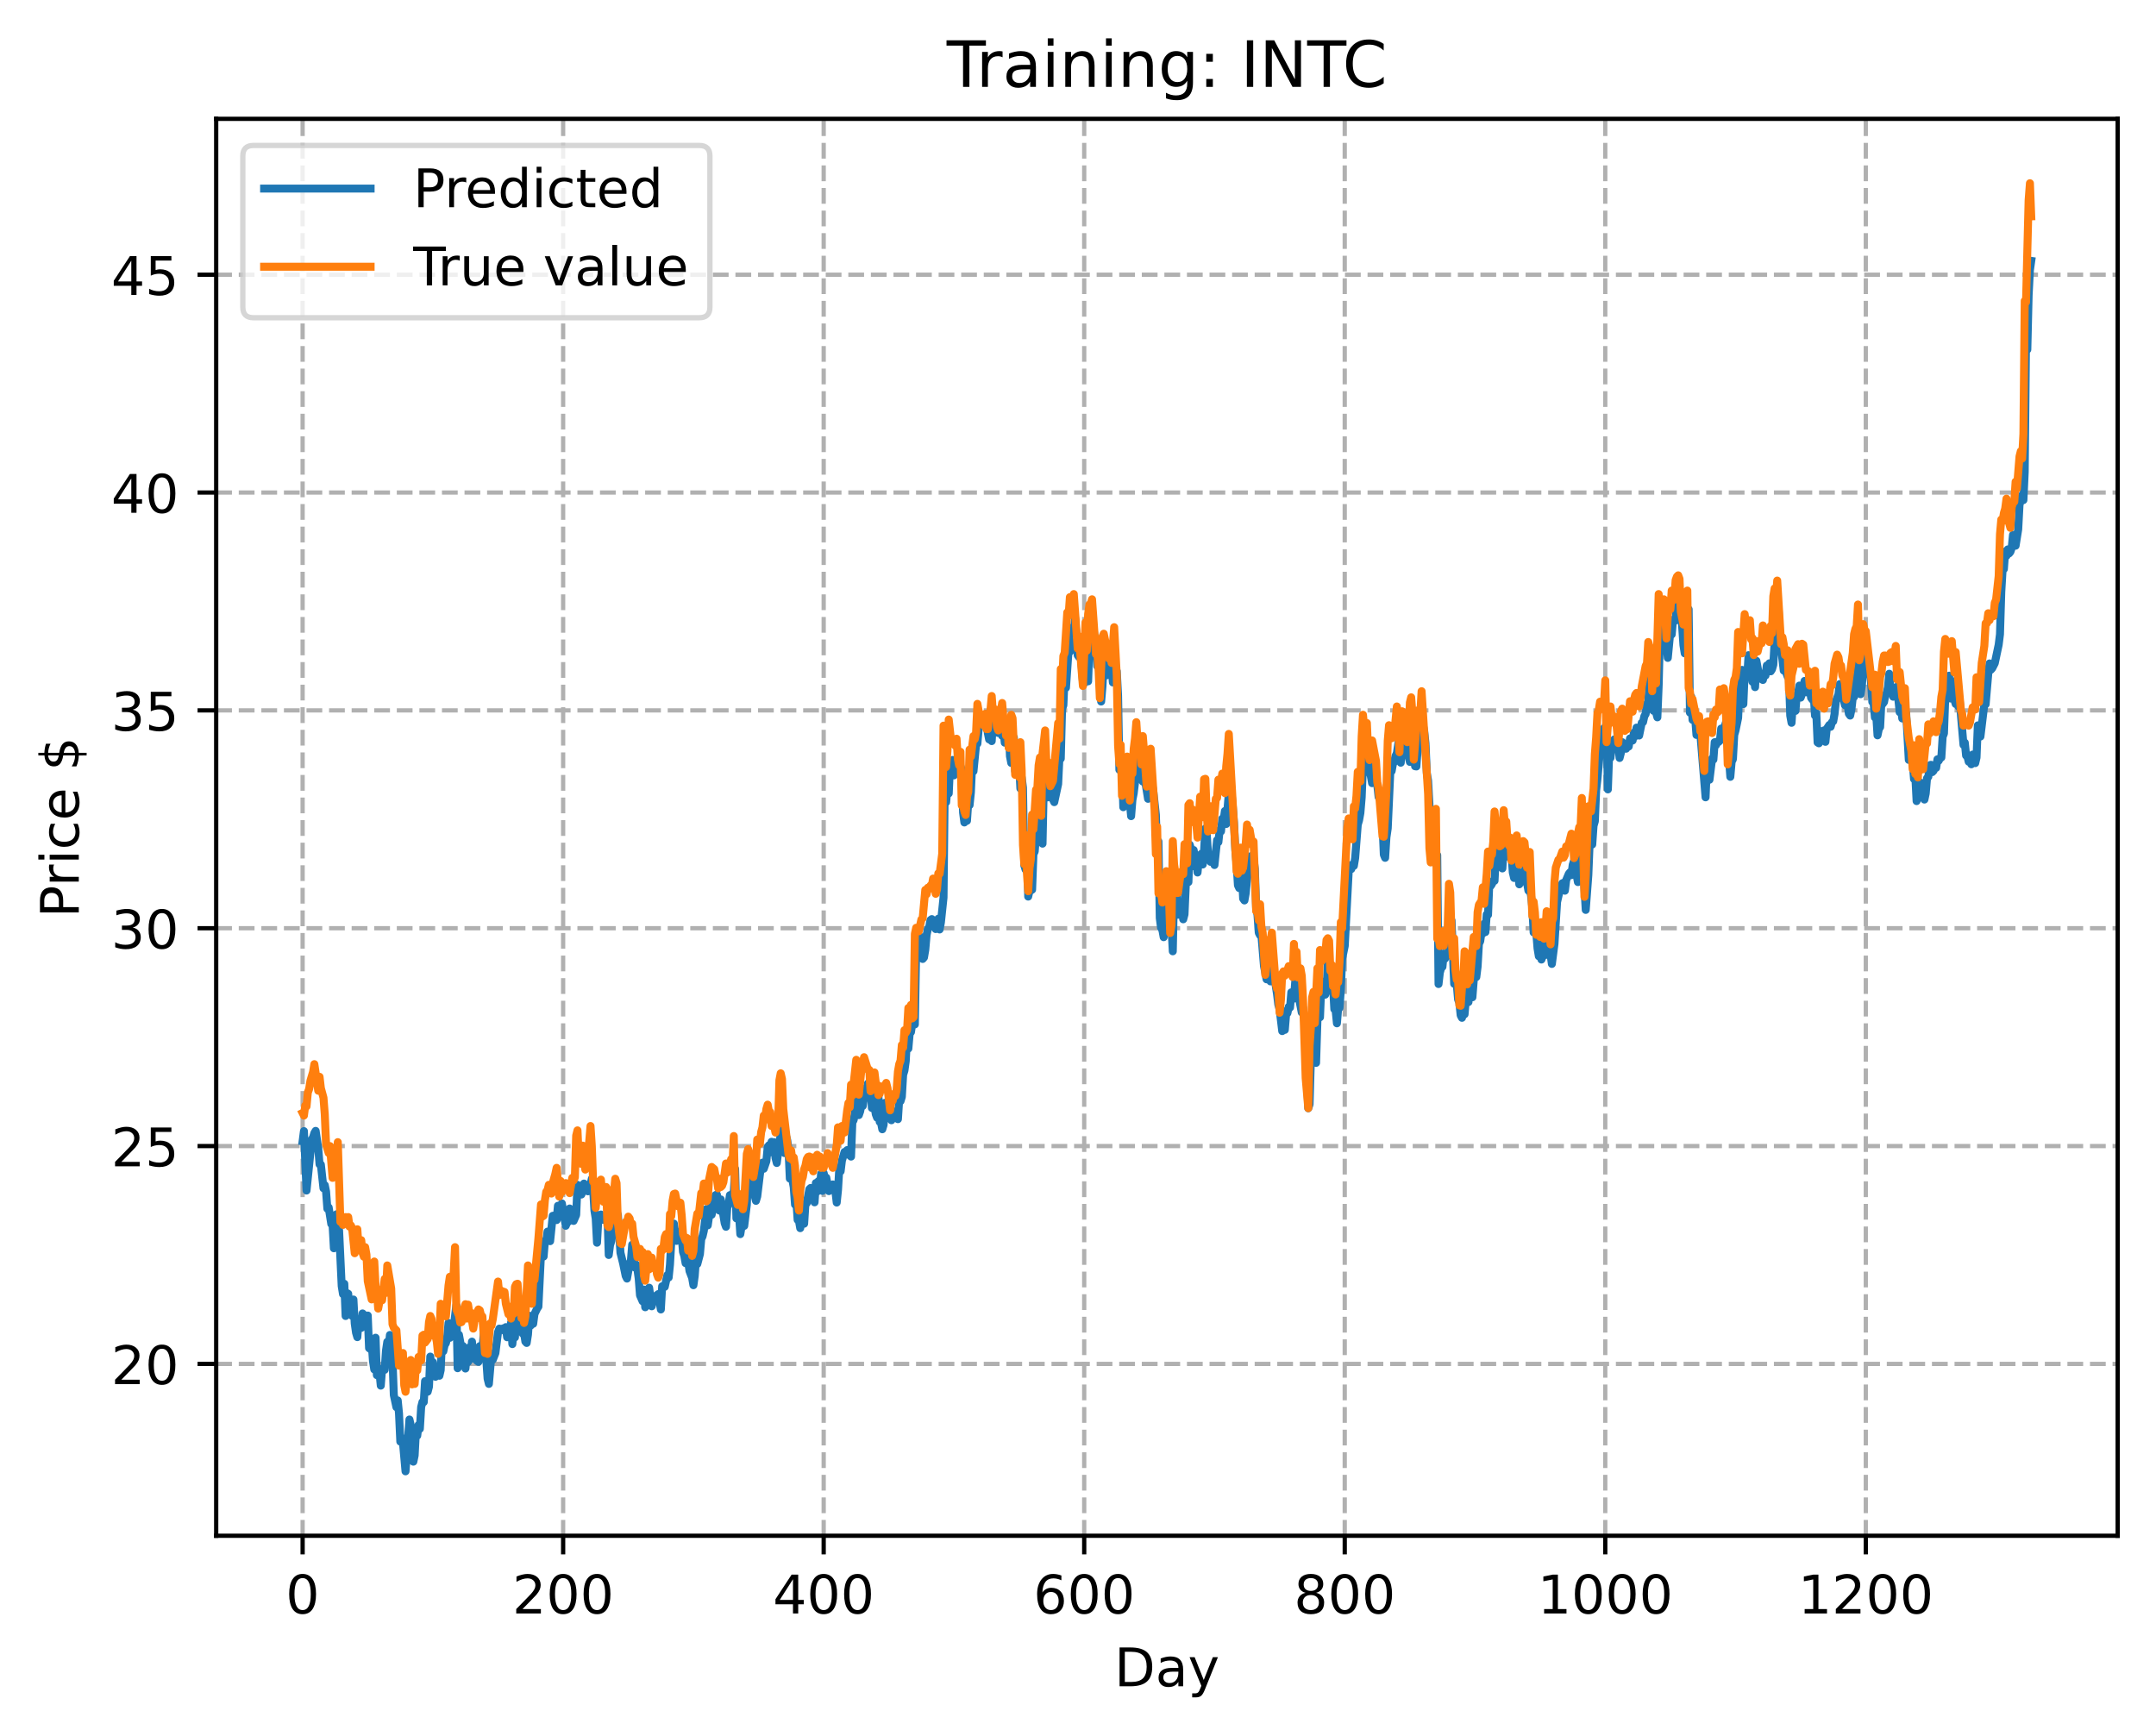 <?xml version="1.0" encoding="utf-8" standalone="no"?>
<!DOCTYPE svg PUBLIC "-//W3C//DTD SVG 1.1//EN"
  "http://www.w3.org/Graphics/SVG/1.1/DTD/svg11.dtd">
<!-- Created with matplotlib (https://matplotlib.org/) -->
<svg height="325.986pt" version="1.1" viewBox="0 0 404.923 325.986" width="404.923pt" xmlns="http://www.w3.org/2000/svg" xmlns:xlink="http://www.w3.org/1999/xlink">
 <defs>
  <style type="text/css">
*{stroke-linecap:butt;stroke-linejoin:round;}
  </style>
 </defs>
 <g id="figure_1">
  <g id="patch_1">
   <path d="M 0 325.986 
L 404.923 325.986 
L 404.923 0 
L 0 0 
z
" style="fill:#ffffff;"/>
  </g>
  <g id="axes_1">
   <g id="patch_2">
    <path d="M 40.603 288.43 
L 397.723 288.43 
L 397.723 22.318 
L 40.603 22.318 
z
" style="fill:#ffffff;"/>
   </g>
   <g id="matplotlib.axis_1">
    <g id="xtick_1">
     <g id="line2d_1">
      <path clip-path="url(#p3f70339b94)" d="M 56.836 288.43 
L 56.836 22.318 
" style="fill:none;stroke:#b0b0b0;stroke-dasharray:2.96,1.28;stroke-dashoffset:0;stroke-width:0.8;"/>
     </g>
     <g id="line2d_2">
      <defs>
       <path d="M 0 0 
L 0 3.5 
" id="m1117674d60" style="stroke:#000000;stroke-width:0.8;"/>
      </defs>
      <g>
       <use style="stroke:#000000;stroke-width:0.8;" x="56.836" xlink:href="#m1117674d60" y="288.43"/>
      </g>
     </g>
     <g id="text_1">
      <!-- 0 -->
      <defs>
       <path d="M 31.781 66.406 
Q 24.172 66.406 20.328 58.906 
Q 16.5 51.422 16.5 36.375 
Q 16.5 21.391 20.328 13.891 
Q 24.172 6.391 31.781 6.391 
Q 39.453 6.391 43.281 13.891 
Q 47.125 21.391 47.125 36.375 
Q 47.125 51.422 43.281 58.906 
Q 39.453 66.406 31.781 66.406 
z
M 31.781 74.219 
Q 44.047 74.219 50.516 64.516 
Q 56.984 54.828 56.984 36.375 
Q 56.984 17.969 50.516 8.266 
Q 44.047 -1.422 31.781 -1.422 
Q 19.531 -1.422 13.062 8.266 
Q 6.594 17.969 6.594 36.375 
Q 6.594 54.828 13.062 64.516 
Q 19.531 74.219 31.781 74.219 
z
" id="DejaVuSans-48"/>
      </defs>
      <g transform="translate(53.655 303.029)scale(0.1 -0.1)">
       <use xlink:href="#DejaVuSans-48"/>
      </g>
     </g>
    </g>
    <g id="xtick_2">
     <g id="line2d_3">
      <path clip-path="url(#p3f70339b94)" d="M 105.766 288.43 
L 105.766 22.318 
" style="fill:none;stroke:#b0b0b0;stroke-dasharray:2.96,1.28;stroke-dashoffset:0;stroke-width:0.8;"/>
     </g>
     <g id="line2d_4">
      <g>
       <use style="stroke:#000000;stroke-width:0.8;" x="105.766" xlink:href="#m1117674d60" y="288.43"/>
      </g>
     </g>
     <g id="text_2">
      <!-- 200 -->
      <defs>
       <path d="M 19.188 8.297 
L 53.609 8.297 
L 53.609 0 
L 7.328 0 
L 7.328 8.297 
Q 12.938 14.109 22.625 23.891 
Q 32.328 33.688 34.812 36.531 
Q 39.547 41.844 41.422 45.531 
Q 43.312 49.219 43.312 52.781 
Q 43.312 58.594 39.234 62.25 
Q 35.156 65.922 28.609 65.922 
Q 23.969 65.922 18.812 64.312 
Q 13.672 62.703 7.812 59.422 
L 7.812 69.391 
Q 13.766 71.781 18.938 73 
Q 24.125 74.219 28.422 74.219 
Q 39.75 74.219 46.484 68.547 
Q 53.219 62.891 53.219 53.422 
Q 53.219 48.922 51.531 44.891 
Q 49.859 40.875 45.406 35.406 
Q 44.188 33.984 37.641 27.219 
Q 31.109 20.453 19.188 8.297 
z
" id="DejaVuSans-50"/>
      </defs>
      <g transform="translate(96.223 303.029)scale(0.1 -0.1)">
       <use xlink:href="#DejaVuSans-50"/>
       <use x="63.623" xlink:href="#DejaVuSans-48"/>
       <use x="127.246" xlink:href="#DejaVuSans-48"/>
      </g>
     </g>
    </g>
    <g id="xtick_3">
     <g id="line2d_5">
      <path clip-path="url(#p3f70339b94)" d="M 154.697 288.43 
L 154.697 22.318 
" style="fill:none;stroke:#b0b0b0;stroke-dasharray:2.96,1.28;stroke-dashoffset:0;stroke-width:0.8;"/>
     </g>
     <g id="line2d_6">
      <g>
       <use style="stroke:#000000;stroke-width:0.8;" x="154.697" xlink:href="#m1117674d60" y="288.43"/>
      </g>
     </g>
     <g id="text_3">
      <!-- 400 -->
      <defs>
       <path d="M 37.797 64.312 
L 12.891 25.391 
L 37.797 25.391 
z
M 35.203 72.906 
L 47.609 72.906 
L 47.609 25.391 
L 58.016 25.391 
L 58.016 17.188 
L 47.609 17.188 
L 47.609 0 
L 37.797 0 
L 37.797 17.188 
L 4.891 17.188 
L 4.891 26.703 
z
" id="DejaVuSans-52"/>
      </defs>
      <g transform="translate(145.153 303.029)scale(0.1 -0.1)">
       <use xlink:href="#DejaVuSans-52"/>
       <use x="63.623" xlink:href="#DejaVuSans-48"/>
       <use x="127.246" xlink:href="#DejaVuSans-48"/>
      </g>
     </g>
    </g>
    <g id="xtick_4">
     <g id="line2d_7">
      <path clip-path="url(#p3f70339b94)" d="M 203.628 288.43 
L 203.628 22.318 
" style="fill:none;stroke:#b0b0b0;stroke-dasharray:2.96,1.28;stroke-dashoffset:0;stroke-width:0.8;"/>
     </g>
     <g id="line2d_8">
      <g>
       <use style="stroke:#000000;stroke-width:0.8;" x="203.628" xlink:href="#m1117674d60" y="288.43"/>
      </g>
     </g>
     <g id="text_4">
      <!-- 600 -->
      <defs>
       <path d="M 33.016 40.375 
Q 26.375 40.375 22.484 35.828 
Q 18.609 31.297 18.609 23.391 
Q 18.609 15.531 22.484 10.953 
Q 26.375 6.391 33.016 6.391 
Q 39.656 6.391 43.531 10.953 
Q 47.406 15.531 47.406 23.391 
Q 47.406 31.297 43.531 35.828 
Q 39.656 40.375 33.016 40.375 
z
M 52.594 71.297 
L 52.594 62.312 
Q 48.875 64.062 45.094 64.984 
Q 41.312 65.922 37.594 65.922 
Q 27.828 65.922 22.672 59.328 
Q 17.531 52.734 16.797 39.406 
Q 19.672 43.656 24.016 45.922 
Q 28.375 48.188 33.594 48.188 
Q 44.578 48.188 50.953 41.516 
Q 57.328 34.859 57.328 23.391 
Q 57.328 12.156 50.688 5.359 
Q 44.047 -1.422 33.016 -1.422 
Q 20.359 -1.422 13.672 8.266 
Q 6.984 17.969 6.984 36.375 
Q 6.984 53.656 15.188 63.938 
Q 23.391 74.219 37.203 74.219 
Q 40.922 74.219 44.703 73.484 
Q 48.484 72.75 52.594 71.297 
z
" id="DejaVuSans-54"/>
      </defs>
      <g transform="translate(194.084 303.029)scale(0.1 -0.1)">
       <use xlink:href="#DejaVuSans-54"/>
       <use x="63.623" xlink:href="#DejaVuSans-48"/>
       <use x="127.246" xlink:href="#DejaVuSans-48"/>
      </g>
     </g>
    </g>
    <g id="xtick_5">
     <g id="line2d_9">
      <path clip-path="url(#p3f70339b94)" d="M 252.558 288.43 
L 252.558 22.318 
" style="fill:none;stroke:#b0b0b0;stroke-dasharray:2.96,1.28;stroke-dashoffset:0;stroke-width:0.8;"/>
     </g>
     <g id="line2d_10">
      <g>
       <use style="stroke:#000000;stroke-width:0.8;" x="252.558" xlink:href="#m1117674d60" y="288.43"/>
      </g>
     </g>
     <g id="text_5">
      <!-- 800 -->
      <defs>
       <path d="M 31.781 34.625 
Q 24.75 34.625 20.719 30.859 
Q 16.703 27.094 16.703 20.516 
Q 16.703 13.922 20.719 10.156 
Q 24.75 6.391 31.781 6.391 
Q 38.812 6.391 42.859 10.172 
Q 46.922 13.969 46.922 20.516 
Q 46.922 27.094 42.891 30.859 
Q 38.875 34.625 31.781 34.625 
z
M 21.922 38.812 
Q 15.578 40.375 12.031 44.719 
Q 8.5 49.078 8.5 55.328 
Q 8.5 64.062 14.719 69.141 
Q 20.953 74.219 31.781 74.219 
Q 42.672 74.219 48.875 69.141 
Q 55.078 64.062 55.078 55.328 
Q 55.078 49.078 51.531 44.719 
Q 48 40.375 41.703 38.812 
Q 48.828 37.156 52.797 32.312 
Q 56.781 27.484 56.781 20.516 
Q 56.781 9.906 50.312 4.234 
Q 43.844 -1.422 31.781 -1.422 
Q 19.734 -1.422 13.25 4.234 
Q 6.781 9.906 6.781 20.516 
Q 6.781 27.484 10.781 32.312 
Q 14.797 37.156 21.922 38.812 
z
M 18.312 54.391 
Q 18.312 48.734 21.844 45.562 
Q 25.391 42.391 31.781 42.391 
Q 38.141 42.391 41.719 45.562 
Q 45.312 48.734 45.312 54.391 
Q 45.312 60.062 41.719 63.234 
Q 38.141 66.406 31.781 66.406 
Q 25.391 66.406 21.844 63.234 
Q 18.312 60.062 18.312 54.391 
z
" id="DejaVuSans-56"/>
      </defs>
      <g transform="translate(243.015 303.029)scale(0.1 -0.1)">
       <use xlink:href="#DejaVuSans-56"/>
       <use x="63.623" xlink:href="#DejaVuSans-48"/>
       <use x="127.246" xlink:href="#DejaVuSans-48"/>
      </g>
     </g>
    </g>
    <g id="xtick_6">
     <g id="line2d_11">
      <path clip-path="url(#p3f70339b94)" d="M 301.489 288.43 
L 301.489 22.318 
" style="fill:none;stroke:#b0b0b0;stroke-dasharray:2.96,1.28;stroke-dashoffset:0;stroke-width:0.8;"/>
     </g>
     <g id="line2d_12">
      <g>
       <use style="stroke:#000000;stroke-width:0.8;" x="301.489" xlink:href="#m1117674d60" y="288.43"/>
      </g>
     </g>
     <g id="text_6">
      <!-- 1000 -->
      <defs>
       <path d="M 12.406 8.297 
L 28.516 8.297 
L 28.516 63.922 
L 10.984 60.406 
L 10.984 69.391 
L 28.422 72.906 
L 38.281 72.906 
L 38.281 8.297 
L 54.391 8.297 
L 54.391 0 
L 12.406 0 
z
" id="DejaVuSans-49"/>
      </defs>
      <g transform="translate(288.764 303.029)scale(0.1 -0.1)">
       <use xlink:href="#DejaVuSans-49"/>
       <use x="63.623" xlink:href="#DejaVuSans-48"/>
       <use x="127.246" xlink:href="#DejaVuSans-48"/>
       <use x="190.869" xlink:href="#DejaVuSans-48"/>
      </g>
     </g>
    </g>
    <g id="xtick_7">
     <g id="line2d_13">
      <path clip-path="url(#p3f70339b94)" d="M 350.419 288.43 
L 350.419 22.318 
" style="fill:none;stroke:#b0b0b0;stroke-dasharray:2.96,1.28;stroke-dashoffset:0;stroke-width:0.8;"/>
     </g>
     <g id="line2d_14">
      <g>
       <use style="stroke:#000000;stroke-width:0.8;" x="350.419" xlink:href="#m1117674d60" y="288.43"/>
      </g>
     </g>
     <g id="text_7">
      <!-- 1200 -->
      <g transform="translate(337.694 303.029)scale(0.1 -0.1)">
       <use xlink:href="#DejaVuSans-49"/>
       <use x="63.623" xlink:href="#DejaVuSans-50"/>
       <use x="127.246" xlink:href="#DejaVuSans-48"/>
       <use x="190.869" xlink:href="#DejaVuSans-48"/>
      </g>
     </g>
    </g>
    <g id="text_8">
     <!-- Day -->
     <defs>
      <path d="M 19.672 64.797 
L 19.672 8.109 
L 31.594 8.109 
Q 46.688 8.109 53.688 14.938 
Q 60.688 21.781 60.688 36.531 
Q 60.688 51.172 53.688 57.984 
Q 46.688 64.797 31.594 64.797 
z
M 9.812 72.906 
L 30.078 72.906 
Q 51.266 72.906 61.172 64.094 
Q 71.094 55.281 71.094 36.531 
Q 71.094 17.672 61.125 8.828 
Q 51.172 0 30.078 0 
L 9.812 0 
z
" id="DejaVuSans-68"/>
      <path d="M 34.281 27.484 
Q 23.391 27.484 19.188 25 
Q 14.984 22.516 14.984 16.5 
Q 14.984 11.719 18.141 8.906 
Q 21.297 6.109 26.703 6.109 
Q 34.188 6.109 38.703 11.406 
Q 43.219 16.703 43.219 25.484 
L 43.219 27.484 
z
M 52.203 31.203 
L 52.203 0 
L 43.219 0 
L 43.219 8.297 
Q 40.141 3.328 35.547 0.953 
Q 30.953 -1.422 24.312 -1.422 
Q 15.922 -1.422 10.953 3.297 
Q 6 8.016 6 15.922 
Q 6 25.141 12.172 29.828 
Q 18.359 34.516 30.609 34.516 
L 43.219 34.516 
L 43.219 35.406 
Q 43.219 41.609 39.141 45 
Q 35.062 48.391 27.688 48.391 
Q 23 48.391 18.547 47.266 
Q 14.109 46.141 10.016 43.891 
L 10.016 52.203 
Q 14.938 54.109 19.578 55.047 
Q 24.219 56 28.609 56 
Q 40.484 56 46.344 49.844 
Q 52.203 43.703 52.203 31.203 
z
" id="DejaVuSans-97"/>
      <path d="M 32.172 -5.078 
Q 28.375 -14.844 24.75 -17.812 
Q 21.141 -20.797 15.094 -20.797 
L 7.906 -20.797 
L 7.906 -13.281 
L 13.188 -13.281 
Q 16.891 -13.281 18.938 -11.516 
Q 21 -9.766 23.484 -3.219 
L 25.094 0.875 
L 2.984 54.688 
L 12.5 54.688 
L 29.594 11.922 
L 46.688 54.688 
L 56.203 54.688 
z
" id="DejaVuSans-121"/>
     </defs>
     <g transform="translate(209.29 316.707)scale(0.1 -0.1)">
      <use xlink:href="#DejaVuSans-68"/>
      <use x="77.002" xlink:href="#DejaVuSans-97"/>
      <use x="138.281" xlink:href="#DejaVuSans-121"/>
     </g>
    </g>
   </g>
   <g id="matplotlib.axis_2">
    <g id="ytick_1">
     <g id="line2d_15">
      <path clip-path="url(#p3f70339b94)" d="M 40.603 256.158 
L 397.723 256.158 
" style="fill:none;stroke:#b0b0b0;stroke-dasharray:2.96,1.28;stroke-dashoffset:0;stroke-width:0.8;"/>
     </g>
     <g id="line2d_16">
      <defs>
       <path d="M 0 0 
L -3.5 0 
" id="ma1a1a32a8d" style="stroke:#000000;stroke-width:0.8;"/>
      </defs>
      <g>
       <use style="stroke:#000000;stroke-width:0.8;" x="40.603" xlink:href="#ma1a1a32a8d" y="256.158"/>
      </g>
     </g>
     <g id="text_9">
      <!-- 20 -->
      <g transform="translate(20.878 259.957)scale(0.1 -0.1)">
       <use xlink:href="#DejaVuSans-50"/>
       <use x="63.623" xlink:href="#DejaVuSans-48"/>
      </g>
     </g>
    </g>
    <g id="ytick_2">
     <g id="line2d_17">
      <path clip-path="url(#p3f70339b94)" d="M 40.603 215.246 
L 397.723 215.246 
" style="fill:none;stroke:#b0b0b0;stroke-dasharray:2.96,1.28;stroke-dashoffset:0;stroke-width:0.8;"/>
     </g>
     <g id="line2d_18">
      <g>
       <use style="stroke:#000000;stroke-width:0.8;" x="40.603" xlink:href="#ma1a1a32a8d" y="215.246"/>
      </g>
     </g>
     <g id="text_10">
      <!-- 25 -->
      <defs>
       <path d="M 10.797 72.906 
L 49.516 72.906 
L 49.516 64.594 
L 19.828 64.594 
L 19.828 46.734 
Q 21.969 47.469 24.109 47.828 
Q 26.266 48.188 28.422 48.188 
Q 40.625 48.188 47.75 41.5 
Q 54.891 34.812 54.891 23.391 
Q 54.891 11.625 47.562 5.094 
Q 40.234 -1.422 26.906 -1.422 
Q 22.312 -1.422 17.547 -0.641 
Q 12.797 0.141 7.719 1.703 
L 7.719 11.625 
Q 12.109 9.234 16.797 8.062 
Q 21.484 6.891 26.703 6.891 
Q 35.156 6.891 40.078 11.328 
Q 45.016 15.766 45.016 23.391 
Q 45.016 31 40.078 35.438 
Q 35.156 39.891 26.703 39.891 
Q 22.75 39.891 18.812 39.016 
Q 14.891 38.141 10.797 36.281 
z
" id="DejaVuSans-53"/>
      </defs>
      <g transform="translate(20.878 219.045)scale(0.1 -0.1)">
       <use xlink:href="#DejaVuSans-50"/>
       <use x="63.623" xlink:href="#DejaVuSans-53"/>
      </g>
     </g>
    </g>
    <g id="ytick_3">
     <g id="line2d_19">
      <path clip-path="url(#p3f70339b94)" d="M 40.603 174.334 
L 397.723 174.334 
" style="fill:none;stroke:#b0b0b0;stroke-dasharray:2.96,1.28;stroke-dashoffset:0;stroke-width:0.8;"/>
     </g>
     <g id="line2d_20">
      <g>
       <use style="stroke:#000000;stroke-width:0.8;" x="40.603" xlink:href="#ma1a1a32a8d" y="174.334"/>
      </g>
     </g>
     <g id="text_11">
      <!-- 30 -->
      <defs>
       <path d="M 40.578 39.312 
Q 47.656 37.797 51.625 33 
Q 55.609 28.219 55.609 21.188 
Q 55.609 10.406 48.188 4.484 
Q 40.766 -1.422 27.094 -1.422 
Q 22.516 -1.422 17.656 -0.516 
Q 12.797 0.391 7.625 2.203 
L 7.625 11.719 
Q 11.719 9.328 16.594 8.109 
Q 21.484 6.891 26.812 6.891 
Q 36.078 6.891 40.938 10.547 
Q 45.797 14.203 45.797 21.188 
Q 45.797 27.641 41.281 31.266 
Q 36.766 34.906 28.719 34.906 
L 20.219 34.906 
L 20.219 43.016 
L 29.109 43.016 
Q 36.375 43.016 40.234 45.922 
Q 44.094 48.828 44.094 54.297 
Q 44.094 59.906 40.109 62.906 
Q 36.141 65.922 28.719 65.922 
Q 24.656 65.922 20.016 65.031 
Q 15.375 64.156 9.812 62.312 
L 9.812 71.094 
Q 15.438 72.656 20.344 73.438 
Q 25.25 74.219 29.594 74.219 
Q 40.828 74.219 47.359 69.109 
Q 53.906 64.016 53.906 55.328 
Q 53.906 49.266 50.438 45.094 
Q 46.969 40.922 40.578 39.312 
z
" id="DejaVuSans-51"/>
      </defs>
      <g transform="translate(20.878 178.133)scale(0.1 -0.1)">
       <use xlink:href="#DejaVuSans-51"/>
       <use x="63.623" xlink:href="#DejaVuSans-48"/>
      </g>
     </g>
    </g>
    <g id="ytick_4">
     <g id="line2d_21">
      <path clip-path="url(#p3f70339b94)" d="M 40.603 133.421 
L 397.723 133.421 
" style="fill:none;stroke:#b0b0b0;stroke-dasharray:2.96,1.28;stroke-dashoffset:0;stroke-width:0.8;"/>
     </g>
     <g id="line2d_22">
      <g>
       <use style="stroke:#000000;stroke-width:0.8;" x="40.603" xlink:href="#ma1a1a32a8d" y="133.421"/>
      </g>
     </g>
     <g id="text_12">
      <!-- 35 -->
      <g transform="translate(20.878 137.221)scale(0.1 -0.1)">
       <use xlink:href="#DejaVuSans-51"/>
       <use x="63.623" xlink:href="#DejaVuSans-53"/>
      </g>
     </g>
    </g>
    <g id="ytick_5">
     <g id="line2d_23">
      <path clip-path="url(#p3f70339b94)" d="M 40.603 92.509 
L 397.723 92.509 
" style="fill:none;stroke:#b0b0b0;stroke-dasharray:2.96,1.28;stroke-dashoffset:0;stroke-width:0.8;"/>
     </g>
     <g id="line2d_24">
      <g>
       <use style="stroke:#000000;stroke-width:0.8;" x="40.603" xlink:href="#ma1a1a32a8d" y="92.509"/>
      </g>
     </g>
     <g id="text_13">
      <!-- 40 -->
      <g transform="translate(20.878 96.309)scale(0.1 -0.1)">
       <use xlink:href="#DejaVuSans-52"/>
       <use x="63.623" xlink:href="#DejaVuSans-48"/>
      </g>
     </g>
    </g>
    <g id="ytick_6">
     <g id="line2d_25">
      <path clip-path="url(#p3f70339b94)" d="M 40.603 51.597 
L 397.723 51.597 
" style="fill:none;stroke:#b0b0b0;stroke-dasharray:2.96,1.28;stroke-dashoffset:0;stroke-width:0.8;"/>
     </g>
     <g id="line2d_26">
      <g>
       <use style="stroke:#000000;stroke-width:0.8;" x="40.603" xlink:href="#ma1a1a32a8d" y="51.597"/>
      </g>
     </g>
     <g id="text_14">
      <!-- 45 -->
      <g transform="translate(20.878 55.396)scale(0.1 -0.1)">
       <use xlink:href="#DejaVuSans-52"/>
       <use x="63.623" xlink:href="#DejaVuSans-53"/>
      </g>
     </g>
    </g>
    <g id="text_15">
     <!-- Price $ -->
     <defs>
      <path d="M 19.672 64.797 
L 19.672 37.406 
L 32.078 37.406 
Q 38.969 37.406 42.719 40.969 
Q 46.484 44.531 46.484 51.125 
Q 46.484 57.672 42.719 61.234 
Q 38.969 64.797 32.078 64.797 
z
M 9.812 72.906 
L 32.078 72.906 
Q 44.344 72.906 50.609 67.359 
Q 56.891 61.812 56.891 51.125 
Q 56.891 40.328 50.609 34.812 
Q 44.344 29.297 32.078 29.297 
L 19.672 29.297 
L 19.672 0 
L 9.812 0 
z
" id="DejaVuSans-80"/>
      <path d="M 41.109 46.297 
Q 39.594 47.172 37.812 47.578 
Q 36.031 48 33.891 48 
Q 26.266 48 22.188 43.047 
Q 18.109 38.094 18.109 28.812 
L 18.109 0 
L 9.078 0 
L 9.078 54.688 
L 18.109 54.688 
L 18.109 46.188 
Q 20.953 51.172 25.484 53.578 
Q 30.031 56 36.531 56 
Q 37.453 56 38.578 55.875 
Q 39.703 55.766 41.062 55.516 
z
" id="DejaVuSans-114"/>
      <path d="M 9.422 54.688 
L 18.406 54.688 
L 18.406 0 
L 9.422 0 
z
M 9.422 75.984 
L 18.406 75.984 
L 18.406 64.594 
L 9.422 64.594 
z
" id="DejaVuSans-105"/>
      <path d="M 48.781 52.594 
L 48.781 44.188 
Q 44.969 46.297 41.141 47.344 
Q 37.312 48.391 33.406 48.391 
Q 24.656 48.391 19.812 42.844 
Q 14.984 37.312 14.984 27.297 
Q 14.984 17.281 19.812 11.734 
Q 24.656 6.203 33.406 6.203 
Q 37.312 6.203 41.141 7.25 
Q 44.969 8.297 48.781 10.406 
L 48.781 2.094 
Q 45.016 0.344 40.984 -0.531 
Q 36.969 -1.422 32.422 -1.422 
Q 20.062 -1.422 12.781 6.344 
Q 5.516 14.109 5.516 27.297 
Q 5.516 40.672 12.859 48.328 
Q 20.219 56 33.016 56 
Q 37.156 56 41.109 55.141 
Q 45.062 54.297 48.781 52.594 
z
" id="DejaVuSans-99"/>
      <path d="M 56.203 29.594 
L 56.203 25.203 
L 14.891 25.203 
Q 15.484 15.922 20.484 11.062 
Q 25.484 6.203 34.422 6.203 
Q 39.594 6.203 44.453 7.469 
Q 49.312 8.734 54.109 11.281 
L 54.109 2.781 
Q 49.266 0.734 44.188 -0.344 
Q 39.109 -1.422 33.891 -1.422 
Q 20.797 -1.422 13.156 6.188 
Q 5.516 13.812 5.516 26.812 
Q 5.516 40.234 12.766 48.109 
Q 20.016 56 32.328 56 
Q 43.359 56 49.781 48.891 
Q 56.203 41.797 56.203 29.594 
z
M 47.219 32.234 
Q 47.125 39.594 43.094 43.984 
Q 39.062 48.391 32.422 48.391 
Q 24.906 48.391 20.391 44.141 
Q 15.875 39.891 15.188 32.172 
z
" id="DejaVuSans-101"/>
      <path id="DejaVuSans-32"/>
      <path d="M 33.797 -14.703 
L 28.906 -14.703 
L 28.859 0 
Q 23.734 0.094 18.609 1.188 
Q 13.484 2.297 8.297 4.5 
L 8.297 13.281 
Q 13.281 10.156 18.375 8.562 
Q 23.484 6.984 28.906 6.938 
L 28.906 29.203 
Q 18.109 30.953 13.203 35.156 
Q 8.297 39.359 8.297 46.688 
Q 8.297 54.641 13.625 59.219 
Q 18.953 63.812 28.906 64.5 
L 28.906 75.984 
L 33.797 75.984 
L 33.797 64.656 
Q 38.328 64.453 42.578 63.688 
Q 46.828 62.938 50.875 61.625 
L 50.875 53.078 
Q 46.828 55.125 42.547 56.25 
Q 38.281 57.375 33.797 57.562 
L 33.797 36.719 
Q 44.875 35.016 50.094 30.609 
Q 55.328 26.219 55.328 18.609 
Q 55.328 10.359 49.781 5.594 
Q 44.234 0.828 33.797 0.094 
z
M 28.906 37.594 
L 28.906 57.625 
Q 23.25 56.984 20.266 54.391 
Q 17.281 51.812 17.281 47.516 
Q 17.281 43.312 20.031 40.969 
Q 22.797 38.625 28.906 37.594 
z
M 33.797 28.219 
L 33.797 7.078 
Q 39.984 7.906 43.141 10.594 
Q 46.297 13.281 46.297 17.672 
Q 46.297 21.969 43.281 24.5 
Q 40.281 27.047 33.797 28.219 
z
" id="DejaVuSans-36"/>
     </defs>
     <g transform="translate(14.798 172.342)rotate(-90)scale(0.1 -0.1)">
      <use xlink:href="#DejaVuSans-80"/>
      <use x="58.553" xlink:href="#DejaVuSans-114"/>
      <use x="99.666" xlink:href="#DejaVuSans-105"/>
      <use x="127.449" xlink:href="#DejaVuSans-99"/>
      <use x="182.43" xlink:href="#DejaVuSans-101"/>
      <use x="243.953" xlink:href="#DejaVuSans-32"/>
      <use x="275.74" xlink:href="#DejaVuSans-36"/>
     </g>
    </g>
   </g>
   <g id="line2d_27">
    <path clip-path="url(#p3f70339b94)" d="M 56.836 214.341 
L 57.081 212.438 
L 57.57 223.598 
L 58.548 214.008 
L 58.793 213.613 
L 59.038 212.805 
L 59.282 212.395 
L 59.772 215.7 
L 60.016 218.677 
L 60.261 218.723 
L 60.75 223.166 
L 60.995 222.582 
L 61.24 223.79 
L 61.484 227.014 
L 61.729 226.776 
L 62.218 229.875 
L 62.463 230.089 
L 62.708 234.443 
L 63.197 228.057 
L 63.441 230.857 
L 63.686 231.082 
L 64.175 241.534 
L 64.42 243.059 
L 64.665 241.109 
L 64.909 247.16 
L 65.154 242.85 
L 65.399 242.986 
L 65.643 246.872 
L 65.888 244.891 
L 66.133 247.139 
L 66.377 244.067 
L 66.622 248.564 
L 66.867 250.296 
L 67.111 251.132 
L 67.356 247.783 
L 67.601 249.032 
L 67.845 249.396 
L 68.09 246.681 
L 68.335 246.923 
L 68.579 247.338 
L 68.824 248.649 
L 69.069 247.076 
L 69.313 253.191 
L 69.558 253.376 
L 69.802 252.091 
L 70.047 255.63 
L 70.292 257.198 
L 70.536 251.243 
L 70.781 258.27 
L 71.026 257.265 
L 71.27 257.772 
L 71.515 260.24 
L 71.76 257.091 
L 72.004 256.971 
L 72.249 257.272 
L 72.494 253.66 
L 72.738 252.009 
L 72.983 253.241 
L 73.228 250.725 
L 73.472 254.839 
L 73.717 255.257 
L 73.962 262 
L 74.451 264.282 
L 74.696 263.018 
L 74.94 265.487 
L 75.185 270.755 
L 75.429 270.029 
L 75.674 270.868 
L 76.163 276.334 
L 76.897 266.603 
L 77.387 268.712 
L 77.631 274.519 
L 77.876 273.353 
L 78.121 268.672 
L 78.365 269.639 
L 78.61 267.631 
L 78.855 268.356 
L 79.099 264.266 
L 79.344 263.312 
L 79.589 263.327 
L 79.833 259.396 
L 80.078 260.08 
L 80.323 261.385 
L 80.567 260.433 
L 80.812 254.787 
L 81.056 257.41 
L 81.301 255.83 
L 81.546 258.074 
L 81.79 258.574 
L 82.035 258.357 
L 82.28 257.925 
L 82.524 258.386 
L 82.769 257.32 
L 83.014 251.536 
L 83.258 253.791 
L 83.503 252.636 
L 83.748 252.261 
L 83.992 251.096 
L 84.237 248.46 
L 84.482 251.261 
L 84.726 249.616 
L 84.971 249.753 
L 85.216 249.251 
L 85.705 245.134 
L 85.95 256.969 
L 86.194 250.683 
L 86.439 252.013 
L 86.684 255.044 
L 86.928 252.783 
L 87.417 257.029 
L 87.662 254.595 
L 87.907 255.797 
L 88.151 253.045 
L 88.396 254.825 
L 88.641 251.977 
L 88.885 255.177 
L 89.375 253.494 
L 89.619 255.622 
L 89.864 255.777 
L 90.109 252.821 
L 90.353 252.967 
L 90.598 253.689 
L 90.843 250.498 
L 91.087 251.885 
L 91.577 258.922 
L 91.821 259.914 
L 92.311 254.262 
L 92.555 255.369 
L 93.044 254.126 
L 93.534 250.19 
L 93.778 249.534 
L 94.268 249.635 
L 94.512 249.479 
L 94.757 249.948 
L 95.002 249.255 
L 95.246 251.153 
L 95.491 250.204 
L 95.736 249.94 
L 95.98 248.401 
L 96.225 252.44 
L 96.47 249.939 
L 96.714 251.176 
L 96.959 247.055 
L 97.204 246.233 
L 97.448 246.252 
L 97.693 248.927 
L 97.938 248.478 
L 98.182 250.485 
L 98.427 250.373 
L 98.672 251.963 
L 98.916 252.222 
L 99.161 250.645 
L 99.405 247.114 
L 99.65 248.98 
L 99.895 248.006 
L 100.139 248.628 
L 100.384 246.78 
L 100.873 245.768 
L 101.118 245.403 
L 101.607 235.451 
L 101.852 235.153 
L 102.097 235.995 
L 102.341 233.044 
L 102.586 233.215 
L 102.831 231.315 
L 103.075 232.812 
L 103.32 233.105 
L 103.809 228.347 
L 104.054 228.308 
L 104.299 228.533 
L 104.543 229.143 
L 104.788 226.461 
L 105.032 228.536 
L 105.277 228.48 
L 105.522 226.009 
L 106.256 230.215 
L 106.5 229.59 
L 106.745 229.463 
L 106.99 226.974 
L 107.724 229.305 
L 108.213 228.184 
L 108.458 222.525 
L 108.702 222.769 
L 109.192 224.348 
L 109.436 223.646 
L 109.681 222.29 
L 109.926 222.663 
L 110.17 223.447 
L 110.415 223.741 
L 110.904 222.487 
L 111.149 221.387 
L 111.393 223.216 
L 111.638 227.346 
L 111.883 228.868 
L 112.127 233.399 
L 112.372 228.999 
L 112.617 228.231 
L 112.861 228.106 
L 113.106 228.907 
L 113.351 229.114 
L 113.595 228.534 
L 113.84 228.547 
L 114.085 227.777 
L 114.329 235.702 
L 114.574 233.858 
L 114.819 233.063 
L 115.063 228.445 
L 115.308 230.274 
L 115.797 227.601 
L 116.042 228.13 
L 116.531 235.283 
L 117.02 237.262 
L 117.51 239.637 
L 117.754 240.132 
L 118.244 237.344 
L 118.488 236.757 
L 118.733 233.767 
L 119.222 238.048 
L 119.467 237.492 
L 119.712 238.342 
L 119.956 240.132 
L 120.201 243.276 
L 120.69 244.398 
L 120.935 242.2 
L 121.18 245.518 
L 121.424 243.788 
L 121.669 243.399 
L 121.914 241.845 
L 122.403 245.338 
L 122.648 243.987 
L 122.892 243.932 
L 123.137 243.427 
L 123.626 243.048 
L 124.115 245.933 
L 124.36 241.575 
L 124.605 241.786 
L 124.849 241.679 
L 125.339 239.48 
L 125.583 239.935 
L 125.828 237.525 
L 126.073 233.192 
L 126.317 232.684 
L 126.562 229.808 
L 127.051 233.051 
L 127.296 231.812 
L 127.541 231.394 
L 127.785 231.435 
L 128.03 232.225 
L 128.275 235.111 
L 128.519 235.886 
L 128.764 237.242 
L 129.008 236.197 
L 129.253 236.999 
L 129.498 238.72 
L 129.987 239.991 
L 130.232 241.381 
L 130.476 239.642 
L 130.721 236.381 
L 130.966 237.391 
L 131.455 235.538 
L 131.7 232.721 
L 131.944 232.208 
L 132.189 231.152 
L 132.678 227.07 
L 132.923 230.145 
L 133.412 226.766 
L 133.657 228.149 
L 134.391 224.46 
L 134.636 224.336 
L 135.125 227.37 
L 135.369 225.261 
L 136.103 229.73 
L 136.348 230.403 
L 136.593 226.792 
L 136.837 226.243 
L 137.082 224.469 
L 137.327 225.527 
L 137.571 224.168 
L 137.816 223.883 
L 138.061 219.529 
L 138.305 228.824 
L 138.55 227.584 
L 138.795 228.068 
L 139.039 231.785 
L 139.284 230.272 
L 139.773 230.238 
L 140.263 226.27 
L 140.507 220.879 
L 140.752 219.919 
L 141.241 222.074 
L 141.486 222.316 
L 141.73 224.511 
L 141.975 225.536 
L 142.22 224.703 
L 142.709 220.656 
L 142.954 218.769 
L 143.198 218.359 
L 143.443 219.506 
L 143.932 218.093 
L 144.177 215.469 
L 144.422 215.094 
L 144.666 216.43 
L 144.911 214.446 
L 145.156 214.847 
L 145.4 214.513 
L 145.645 217.46 
L 145.89 218.424 
L 146.134 216.491 
L 146.379 216.477 
L 146.868 207.629 
L 147.113 209.706 
L 147.357 216.566 
L 147.602 213.247 
L 147.847 214.136 
L 148.091 215.867 
L 148.336 221.354 
L 148.581 220.284 
L 149.07 222.955 
L 149.315 226.242 
L 149.559 225.4 
L 149.804 229.102 
L 150.049 229.279 
L 150.293 230.665 
L 150.538 228.75 
L 150.783 229.839 
L 151.027 229.832 
L 151.272 226.017 
L 151.517 225.972 
L 152.006 223.35 
L 152.251 223.114 
L 152.495 223.426 
L 152.74 223.282 
L 152.984 225.81 
L 153.229 222.186 
L 153.474 223.798 
L 153.718 221.831 
L 153.963 223.561 
L 154.208 220.457 
L 154.452 223.665 
L 154.697 220.319 
L 154.942 221.332 
L 155.186 221.174 
L 155.676 223.706 
L 155.92 223.522 
L 156.165 222.63 
L 156.41 222.456 
L 156.654 223.524 
L 156.899 223.742 
L 157.144 225.856 
L 157.388 223.491 
L 157.633 219.373 
L 157.878 219.987 
L 158.122 217.974 
L 158.612 216.351 
L 158.856 216.705 
L 159.101 216.003 
L 159.59 217.003 
L 159.835 217.225 
L 160.079 210.816 
L 160.324 210.358 
L 160.569 209.004 
L 160.813 206.823 
L 161.058 206.728 
L 161.303 209.428 
L 161.547 208.718 
L 161.792 207.434 
L 162.037 207.718 
L 162.526 204.416 
L 162.771 204.463 
L 163.015 203.482 
L 163.26 205.316 
L 163.505 203.782 
L 163.749 208.088 
L 163.994 208.193 
L 164.239 207.658 
L 164.483 209.273 
L 164.728 209.919 
L 164.972 205.665 
L 165.217 210.699 
L 165.462 210.836 
L 165.706 212.091 
L 165.951 211.266 
L 166.196 207.127 
L 166.44 207.555 
L 166.685 207.605 
L 166.93 208.84 
L 167.174 208.555 
L 167.419 210.397 
L 167.908 208.756 
L 168.153 209.601 
L 168.398 208.809 
L 168.642 210.194 
L 168.887 206.319 
L 169.132 206.807 
L 169.376 205.997 
L 169.621 201.858 
L 169.866 201.057 
L 170.11 199.297 
L 170.355 194.668 
L 170.6 196.941 
L 170.844 194.163 
L 171.089 193.841 
L 171.333 192.19 
L 171.823 192.399 
L 172.067 178.166 
L 172.557 177.371 
L 172.801 175.889 
L 173.291 180.103 
L 173.535 179.819 
L 173.78 178.382 
L 174.025 175.593 
L 174.269 174.458 
L 174.514 174.109 
L 174.759 172.806 
L 175.003 172.62 
L 175.493 173.489 
L 175.737 174.491 
L 175.982 173.168 
L 176.227 172.547 
L 176.471 174.565 
L 176.716 173.207 
L 177.205 168.573 
L 177.45 145.899 
L 177.694 150.667 
L 177.939 147.971 
L 178.184 149.019 
L 178.428 143.704 
L 178.673 145.075 
L 178.918 142.732 
L 179.162 145.625 
L 179.407 143.395 
L 179.652 142.79 
L 179.896 143.118 
L 180.141 145.275 
L 180.386 143.881 
L 180.63 144.528 
L 180.875 152.589 
L 181.12 154.468 
L 181.364 153.799 
L 181.609 154.158 
L 181.854 150.59 
L 182.098 151.213 
L 182.343 148.818 
L 182.588 143.392 
L 182.832 144.85 
L 183.321 139.821 
L 183.566 139.659 
L 183.811 136.823 
L 184.3 134.727 
L 184.545 135.602 
L 184.789 135.2 
L 185.034 135.753 
L 185.279 134.092 
L 185.523 137.635 
L 185.768 138.87 
L 186.013 137.321 
L 186.257 139.188 
L 186.502 134.986 
L 186.747 136.493 
L 186.991 136.059 
L 187.236 137.31 
L 187.481 137.659 
L 187.725 137.082 
L 187.97 137.412 
L 188.215 138.188 
L 188.459 137.034 
L 188.704 139.483 
L 188.948 136.704 
L 189.193 138.725 
L 189.438 136.121 
L 189.682 142.024 
L 189.927 143.296 
L 190.172 142.575 
L 190.416 138.513 
L 190.661 144.806 
L 190.906 144.075 
L 191.15 141.473 
L 191.395 143.349 
L 191.64 148.094 
L 191.884 146.006 
L 192.129 147.933 
L 192.374 162.536 
L 192.618 163.317 
L 192.863 158.077 
L 193.108 168.387 
L 193.352 167.288 
L 193.597 167.247 
L 193.842 167.092 
L 194.086 160.436 
L 194.331 159.925 
L 194.82 154.01 
L 195.065 155.342 
L 195.309 150.546 
L 195.554 149.127 
L 195.799 158.448 
L 196.043 147.087 
L 196.288 145.865 
L 196.533 144.015 
L 196.777 149.757 
L 197.022 148.006 
L 197.511 149.625 
L 198.001 150.654 
L 198.735 147.242 
L 198.979 142.125 
L 199.224 142.486 
L 199.469 133.082 
L 199.713 132.481 
L 199.958 126.867 
L 200.203 129.172 
L 200.692 122.055 
L 200.936 122.416 
L 201.181 118.056 
L 201.426 117.844 
L 201.67 118.857 
L 201.915 116.056 
L 202.404 123.061 
L 202.649 123.397 
L 202.894 121.564 
L 203.383 128.07 
L 203.628 128.338 
L 203.872 126.421 
L 204.117 121.062 
L 204.362 127.959 
L 204.606 121.226 
L 204.851 119.135 
L 205.096 119.026 
L 205.34 117.695 
L 205.585 119.764 
L 205.83 120.087 
L 206.074 125.126 
L 206.319 124.127 
L 206.808 131.756 
L 207.053 128.911 
L 207.297 124.473 
L 207.542 123.813 
L 207.787 126.843 
L 208.031 122.915 
L 208.276 124.483 
L 208.521 124.186 
L 208.765 125.401 
L 209.01 128.172 
L 209.255 127.579 
L 209.499 126.482 
L 209.744 126.065 
L 209.989 130.715 
L 210.233 144.576 
L 210.478 144.423 
L 210.723 143.471 
L 210.967 151.603 
L 211.212 150.723 
L 211.457 148.404 
L 211.701 148.554 
L 211.946 149.342 
L 212.191 150.701 
L 212.435 153.283 
L 212.68 150.243 
L 212.924 148.982 
L 213.414 144.968 
L 213.658 142.662 
L 213.903 144.027 
L 214.148 143.354 
L 214.392 143.13 
L 214.637 146.79 
L 214.882 144.018 
L 215.126 146.995 
L 215.616 150.028 
L 215.86 146.263 
L 216.105 145.668 
L 216.594 148.489 
L 217.084 153.001 
L 217.328 160.3 
L 217.573 158.035 
L 217.818 172.423 
L 218.062 174.266 
L 218.307 174.655 
L 218.551 176.013 
L 218.796 173.73 
L 219.041 173.289 
L 219.285 168.82 
L 219.53 166.728 
L 219.775 169.532 
L 220.264 178.664 
L 220.509 166.748 
L 220.753 169.123 
L 220.998 166.755 
L 221.243 171.799 
L 221.487 170.524 
L 221.732 170.898 
L 221.977 170.637 
L 222.221 172.654 
L 222.466 171.725 
L 222.711 166.107 
L 222.955 163.65 
L 223.2 165.668 
L 223.445 158.648 
L 223.689 159.446 
L 223.934 162.695 
L 224.179 159.649 
L 224.423 161.021 
L 224.668 160.945 
L 224.912 163.868 
L 225.157 161.351 
L 225.402 160.611 
L 225.646 160.348 
L 225.891 162.362 
L 226.136 159.802 
L 226.38 155.603 
L 226.625 156.434 
L 226.87 160.203 
L 227.114 160.852 
L 227.359 161.864 
L 227.604 160.586 
L 227.848 161.124 
L 228.093 162.462 
L 228.582 157.787 
L 228.827 158.161 
L 229.072 155.852 
L 229.316 156.146 
L 229.561 153.754 
L 229.806 154.049 
L 230.05 152.313 
L 230.295 154.757 
L 231.029 146.186 
L 231.518 151.326 
L 231.763 154.479 
L 232.007 159.646 
L 232.252 162.317 
L 232.497 166.27 
L 232.741 166.79 
L 232.986 162.714 
L 233.231 163.791 
L 233.475 168.77 
L 233.72 169.115 
L 233.965 167.718 
L 234.209 165.169 
L 234.454 161.228 
L 234.699 162.837 
L 234.943 160.791 
L 235.188 161.213 
L 235.433 161.195 
L 235.677 163.145 
L 235.922 170.565 
L 236.167 171.818 
L 236.411 175.194 
L 236.656 175.659 
L 236.9 175.559 
L 237.39 181.446 
L 237.879 183.927 
L 238.124 182.445 
L 238.368 182.623 
L 238.613 184.316 
L 238.858 183.635 
L 239.102 181.91 
L 239.836 186.669 
L 240.081 188.667 
L 240.326 189.558 
L 240.815 193.652 
L 241.06 189.945 
L 241.304 193.426 
L 241.549 190.461 
L 241.794 190.274 
L 242.038 189.084 
L 242.283 189.228 
L 242.527 186.37 
L 242.772 186.787 
L 243.017 187.553 
L 243.261 184.368 
L 243.506 187.348 
L 243.751 186.365 
L 244.485 190.153 
L 244.729 189.286 
L 244.974 191.419 
L 245.463 202.497 
L 245.708 208.144 
L 245.953 207.42 
L 246.197 198.786 
L 246.442 198.36 
L 246.931 195.038 
L 247.176 199.621 
L 247.421 191.845 
L 247.665 188.072 
L 247.91 191.055 
L 248.155 185.025 
L 248.399 184.384 
L 248.644 185.111 
L 248.888 186.813 
L 249.133 186.007 
L 249.378 180.992 
L 249.622 182.77 
L 249.867 182.466 
L 250.112 186.11 
L 250.356 185 
L 250.601 189.533 
L 250.846 189.729 
L 251.09 192.194 
L 251.335 189.224 
L 251.58 189.29 
L 251.824 185.838 
L 252.069 180.065 
L 252.558 177.672 
L 253.292 163.815 
L 253.537 162.485 
L 253.782 163.225 
L 254.026 162.406 
L 254.271 162.624 
L 254.515 161.152 
L 255.005 154.881 
L 255.249 154.062 
L 255.494 152.697 
L 255.739 149.767 
L 255.983 143.616 
L 256.228 140.496 
L 256.473 140.974 
L 256.717 142.17 
L 256.962 140.877 
L 257.207 144.885 
L 257.451 145.717 
L 257.696 147.086 
L 257.941 145.944 
L 258.185 146.038 
L 258.43 146.584 
L 258.675 147.444 
L 258.919 149.698 
L 259.164 150.057 
L 259.409 150.95 
L 259.653 154.808 
L 259.898 160.515 
L 260.143 161.109 
L 260.387 157.256 
L 260.632 155.574 
L 261.121 144.792 
L 261.366 144.826 
L 261.61 143.461 
L 261.855 143.079 
L 262.1 141.979 
L 262.344 141.453 
L 262.834 138.308 
L 263.078 143.247 
L 263.323 139.372 
L 263.568 139.203 
L 263.812 141.463 
L 264.057 140.949 
L 264.302 140.04 
L 264.546 142.059 
L 264.791 143.096 
L 265.036 136.944 
L 265.28 137.381 
L 265.525 139.269 
L 265.77 143.907 
L 266.014 143.95 
L 266.259 140.703 
L 266.748 137.708 
L 266.993 137.554 
L 267.237 136.06 
L 267.482 137.311 
L 267.727 139.632 
L 267.971 145.187 
L 268.216 146.626 
L 268.461 150.986 
L 268.705 160.465 
L 268.95 161.584 
L 269.195 159.564 
L 269.439 154.657 
L 269.684 162.295 
L 269.929 160.615 
L 270.173 184.811 
L 270.418 182.675 
L 270.663 181.798 
L 270.907 181.585 
L 271.152 179.087 
L 271.397 180.038 
L 271.641 179.194 
L 271.886 179.343 
L 272.131 178.71 
L 272.375 173.45 
L 272.62 172.894 
L 273.109 184.773 
L 273.354 183.072 
L 273.598 184.907 
L 273.843 187.704 
L 274.088 188.336 
L 274.332 190.703 
L 274.577 191.159 
L 274.822 190.176 
L 275.066 190.494 
L 275.556 184.716 
L 275.8 188.2 
L 276.045 182.669 
L 276.29 187.311 
L 276.534 187.303 
L 277.024 181.127 
L 277.268 183.502 
L 277.513 181.529 
L 277.758 177.273 
L 278.002 176.772 
L 278.247 174.963 
L 278.491 175.316 
L 278.736 173.496 
L 278.981 175.056 
L 279.225 171.739 
L 279.47 171.82 
L 279.715 165.704 
L 279.959 166.401 
L 280.204 166.023 
L 280.449 165.388 
L 280.693 165.429 
L 280.938 160.585 
L 281.183 160.33 
L 281.427 158.473 
L 281.672 158.409 
L 282.161 163.102 
L 282.406 159.226 
L 282.651 158.128 
L 283.14 159.214 
L 283.629 161.141 
L 283.874 160.269 
L 284.118 163.843 
L 284.363 164.893 
L 284.852 164.531 
L 285.097 163.624 
L 285.342 166.088 
L 285.586 165.11 
L 285.831 165.591 
L 286.32 165.401 
L 286.565 161.772 
L 286.81 165.881 
L 287.054 167.274 
L 287.299 167.081 
L 287.544 168.146 
L 287.788 170.459 
L 288.033 175.121 
L 288.278 173.198 
L 288.522 175.014 
L 288.767 178.12 
L 289.012 179.596 
L 289.256 179.109 
L 289.501 180.215 
L 289.746 179.58 
L 289.99 176.627 
L 290.235 179.355 
L 290.479 179.306 
L 290.724 176.511 
L 290.969 178.567 
L 291.213 179.242 
L 291.458 181.038 
L 291.947 177.292 
L 292.437 169.41 
L 292.926 167.305 
L 293.171 167.193 
L 293.415 165.904 
L 293.66 165.79 
L 293.905 167.285 
L 294.149 165.287 
L 294.639 164.117 
L 294.883 163.818 
L 295.128 164.354 
L 295.373 162.433 
L 295.617 161.662 
L 296.351 165.663 
L 296.596 161.936 
L 296.84 161.175 
L 297.085 160.857 
L 297.33 154.991 
L 297.574 166.666 
L 297.819 170.892 
L 298.308 164.341 
L 298.553 158.27 
L 298.798 157.606 
L 299.042 158.61 
L 299.287 155.094 
L 299.532 154.241 
L 299.776 148.436 
L 300.021 146.288 
L 300.51 140.782 
L 300.755 139.2 
L 301 138.436 
L 301.244 136.766 
L 301.489 137.59 
L 301.734 135.314 
L 301.978 148.258 
L 302.223 141.484 
L 302.467 142.335 
L 302.712 140.079 
L 302.957 139.878 
L 303.201 138.858 
L 303.446 139.247 
L 303.691 138.637 
L 303.935 139.969 
L 304.18 142.357 
L 304.425 141.395 
L 304.669 139.382 
L 304.914 140.691 
L 305.159 140.135 
L 305.403 140.618 
L 305.648 140.038 
L 305.893 140.206 
L 306.137 138.687 
L 306.382 138.682 
L 306.627 139.078 
L 306.871 137.58 
L 307.116 138.273 
L 307.361 136.658 
L 307.605 136.828 
L 307.85 138.144 
L 308.339 135.751 
L 308.584 135.62 
L 308.828 134.507 
L 309.073 134.108 
L 309.318 132.171 
L 309.562 131.792 
L 309.807 127.566 
L 310.052 127.069 
L 310.296 125.628 
L 310.541 133.495 
L 310.786 131.906 
L 311.03 133.821 
L 311.275 134.727 
L 311.52 128.631 
L 311.764 118.676 
L 312.009 119.863 
L 312.254 118.015 
L 312.498 118.846 
L 312.743 118.478 
L 313.232 123.559 
L 313.722 118.477 
L 313.966 119.164 
L 314.211 116.396 
L 314.455 116.358 
L 314.7 116.546 
L 314.945 113.2 
L 315.189 113.089 
L 315.434 114.561 
L 315.679 113.98 
L 316.168 121.164 
L 316.413 122.712 
L 316.657 120.289 
L 316.902 120.204 
L 317.147 114.431 
L 317.391 133.842 
L 317.636 130.85 
L 317.881 135.202 
L 318.125 134.199 
L 318.37 134.867 
L 318.615 138.03 
L 318.859 137.176 
L 319.104 137.236 
L 319.349 137.894 
L 320.327 149.746 
L 320.572 144.024 
L 320.816 143.786 
L 321.061 146.444 
L 321.55 142.467 
L 321.795 142.668 
L 322.04 139.391 
L 322.284 139.942 
L 322.529 139.282 
L 322.774 139.348 
L 323.018 139.111 
L 323.263 136.834 
L 323.508 137.415 
L 323.752 136.955 
L 324.242 135.396 
L 324.731 142.597 
L 324.976 145.9 
L 325.22 143.073 
L 325.465 142.588 
L 325.71 138.026 
L 325.954 137.183 
L 326.443 134.812 
L 326.688 129.131 
L 326.933 129.453 
L 327.177 125.814 
L 327.422 132.24 
L 327.667 126.439 
L 327.911 126.045 
L 328.156 127.036 
L 328.401 123.048 
L 328.89 126.032 
L 329.135 128.053 
L 329.379 126.915 
L 329.624 129.055 
L 329.869 124.101 
L 330.358 126.806 
L 330.603 126.823 
L 330.847 127.552 
L 331.092 127.705 
L 331.337 126.475 
L 331.581 126.871 
L 331.826 124.988 
L 332.07 126.13 
L 332.315 124.577 
L 332.56 126.083 
L 332.804 125.697 
L 333.049 124.832 
L 333.294 120.468 
L 333.538 119.158 
L 333.783 119.713 
L 334.028 114.325 
L 334.272 119.651 
L 335.006 125.947 
L 335.251 124.688 
L 335.496 126.385 
L 335.74 127.085 
L 335.985 127.255 
L 336.23 134.404 
L 336.474 135.752 
L 336.719 132.039 
L 336.964 132.293 
L 337.208 133.517 
L 337.453 130.546 
L 337.698 130.198 
L 337.942 128.764 
L 338.187 131.024 
L 338.431 130.373 
L 338.921 127.886 
L 339.41 130.043 
L 339.655 129.11 
L 339.899 128.945 
L 340.144 131.057 
L 340.389 131.392 
L 340.633 130.377 
L 340.878 134.389 
L 341.123 133.942 
L 341.367 139.448 
L 341.612 139.602 
L 341.857 137.291 
L 342.101 139.126 
L 342.346 138.44 
L 342.591 137.172 
L 342.835 139.327 
L 343.08 136.901 
L 343.569 136.157 
L 343.814 136.504 
L 344.058 135.638 
L 344.303 135.472 
L 344.548 134.094 
L 344.792 131.73 
L 345.282 130.415 
L 345.526 128.479 
L 345.771 128.514 
L 346.26 131.319 
L 346.505 132.453 
L 346.75 131.523 
L 346.994 132.21 
L 347.239 134.05 
L 347.484 134.395 
L 347.728 133.211 
L 347.973 130.949 
L 348.218 130.886 
L 348.462 125.962 
L 348.952 124.072 
L 349.196 121.859 
L 349.441 130.377 
L 349.686 128.696 
L 349.93 125.578 
L 350.175 125.72 
L 350.664 122.967 
L 350.909 125.835 
L 351.153 125.574 
L 351.398 128.076 
L 351.643 131.825 
L 351.887 132.063 
L 352.132 134.747 
L 352.377 134.272 
L 352.621 138.107 
L 352.866 136.928 
L 353.111 136.551 
L 353.355 131.667 
L 353.6 132.188 
L 353.845 131.844 
L 354.089 130.531 
L 354.334 130.174 
L 354.579 129.09 
L 354.823 126.535 
L 355.068 129.608 
L 355.313 129.65 
L 355.557 130.851 
L 355.802 129.863 
L 356.046 129.987 
L 356.291 128.964 
L 356.78 133.756 
L 357.025 133.04 
L 357.27 134.939 
L 357.759 134.696 
L 358.004 133.951 
L 358.493 142.716 
L 358.738 141.947 
L 358.982 142.955 
L 359.227 143.011 
L 359.472 146.315 
L 359.716 145.712 
L 359.961 150.455 
L 360.45 148.843 
L 360.695 146.979 
L 360.94 148.532 
L 361.184 147.85 
L 361.429 150.167 
L 361.674 149.029 
L 361.918 146.152 
L 362.163 145.889 
L 362.407 143.744 
L 362.652 143.643 
L 362.897 145.013 
L 363.141 144.767 
L 363.386 143.629 
L 363.631 144.211 
L 363.875 142.61 
L 364.12 142.871 
L 364.365 142.366 
L 364.609 142.271 
L 364.854 138.377 
L 365.099 137.758 
L 365.343 130.858 
L 365.833 129.064 
L 366.077 126.904 
L 366.322 131.187 
L 366.567 128.803 
L 366.811 129.18 
L 367.056 131.429 
L 367.301 132.216 
L 367.545 127.64 
L 367.79 132.663 
L 368.034 131.387 
L 368.768 139.896 
L 369.013 139.486 
L 369.258 141.907 
L 369.502 142.075 
L 369.747 143.062 
L 369.992 142.24 
L 370.236 143.541 
L 370.481 141.721 
L 370.726 143.206 
L 370.97 143.323 
L 371.215 142.282 
L 371.46 136.234 
L 371.949 138.337 
L 372.683 132.267 
L 372.928 132.275 
L 373.417 126.58 
L 373.662 124.604 
L 373.906 125.796 
L 374.151 125.522 
L 374.64 124.564 
L 375.374 121.101 
L 375.619 119.128 
L 375.863 111.218 
L 376.108 107.041 
L 376.353 106.875 
L 376.597 103.575 
L 376.842 104.402 
L 377.087 103.187 
L 377.331 103.942 
L 377.576 103.641 
L 377.821 102.909 
L 378.065 100.449 
L 378.31 101.129 
L 378.555 102.49 
L 379.044 99.428 
L 379.289 94.818 
L 379.778 92.991 
L 380.022 93.921 
L 380.267 88.616 
L 380.512 63.688 
L 380.756 65.659 
L 381.001 55.396 
L 381.246 50.703 
L 381.49 49.001 
L 381.49 49.001 
" style="fill:none;stroke:#1f77b4;stroke-linecap:square;stroke-width:1.5;"/>
   </g>
   <g id="line2d_28">
    <path clip-path="url(#p3f70339b94)" d="M 56.836 209.027 
L 57.081 209.518 
L 57.325 207.636 
L 57.57 207.8 
L 57.814 205.181 
L 58.059 204.527 
L 58.304 202.972 
L 58.793 201.336 
L 59.038 199.863 
L 59.772 204.854 
L 60.016 202.236 
L 60.261 204.363 
L 60.75 206.163 
L 60.995 209.272 
L 61.24 214.918 
L 61.729 216.555 
L 61.974 215.246 
L 62.463 221.219 
L 62.708 216.637 
L 62.952 220.073 
L 63.197 220.237 
L 63.441 214.509 
L 63.931 229.483 
L 64.175 228.828 
L 64.42 230.056 
L 64.665 228.665 
L 64.909 228.583 
L 65.154 229.074 
L 65.399 228.583 
L 65.643 230.383 
L 65.888 230.138 
L 66.133 230.629 
L 66.622 235.374 
L 66.867 234.556 
L 67.111 230.874 
L 67.356 234.393 
L 67.845 232.92 
L 68.09 235.293 
L 68.335 236.029 
L 68.579 234.229 
L 68.824 235.62 
L 69.069 240.611 
L 69.802 244.048 
L 70.047 242.002 
L 70.292 236.929 
L 70.536 241.511 
L 70.781 242.493 
L 71.026 245.766 
L 71.515 243.148 
L 71.76 244.211 
L 72.249 240.202 
L 72.494 242.82 
L 72.738 237.665 
L 73.472 242.002 
L 73.717 248.712 
L 73.962 249.366 
L 74.451 249.857 
L 74.94 256.485 
L 75.185 255.912 
L 75.429 254.603 
L 75.674 254.112 
L 75.919 260.167 
L 76.163 261.394 
L 76.408 258.449 
L 76.653 257.058 
L 76.897 256.731 
L 77.142 255.421 
L 77.387 260.003 
L 77.631 259.676 
L 77.876 259.922 
L 78.121 256.403 
L 78.365 257.385 
L 78.61 254.849 
L 78.855 254.849 
L 79.099 255.503 
L 79.344 250.839 
L 79.589 250.676 
L 79.833 252.148 
L 80.323 251.494 
L 80.567 248.303 
L 80.812 247.157 
L 81.056 247.73 
L 81.301 249.857 
L 81.546 250.921 
L 81.79 250.839 
L 82.035 251.985 
L 82.28 254.276 
L 82.524 251.085 
L 82.769 244.866 
L 83.014 245.357 
L 83.258 246.666 
L 83.503 245.93 
L 83.748 247.239 
L 84.237 241.429 
L 84.482 239.793 
L 84.726 239.793 
L 84.971 240.775 
L 85.216 238.893 
L 85.46 234.229 
L 85.705 245.93 
L 86.194 247.075 
L 86.439 248.384 
L 86.684 248.303 
L 86.928 247.566 
L 87.173 245.684 
L 87.417 244.948 
L 87.662 247.648 
L 87.907 245.03 
L 88.151 246.666 
L 88.396 246.502 
L 88.885 249.53 
L 89.13 247.975 
L 89.375 247.73 
L 89.619 246.421 
L 89.864 245.93 
L 90.109 246.093 
L 90.353 247.075 
L 90.598 247.239 
L 91.087 254.112 
L 91.332 252.721 
L 91.577 254.276 
L 92.066 248.548 
L 92.311 248.957 
L 92.555 247.73 
L 93.534 240.693 
L 93.778 243.23 
L 94.023 242.329 
L 94.268 242.739 
L 94.512 242.575 
L 94.757 242.657 
L 95.002 244.866 
L 95.491 246.83 
L 95.736 246.502 
L 95.98 247.648 
L 96.225 245.275 
L 96.47 246.748 
L 96.714 241.675 
L 96.959 241.184 
L 97.204 241.102 
L 97.448 244.457 
L 97.693 244.293 
L 97.938 247.566 
L 98.182 246.83 
L 98.427 248.466 
L 98.672 247.239 
L 99.161 237.665 
L 99.405 241.266 
L 99.65 242.411 
L 99.895 244.866 
L 100.139 240.529 
L 100.384 240.366 
L 101.118 232.592 
L 101.607 226.21 
L 101.852 228.501 
L 102.097 228.338 
L 102.341 225.392 
L 102.586 223.837 
L 102.831 223.51 
L 103.075 222.528 
L 103.32 223.755 
L 103.565 224.164 
L 103.809 222.201 
L 104.299 220.482 
L 104.543 219.337 
L 105.032 224.737 
L 105.277 221.792 
L 105.522 223.919 
L 105.766 223.101 
L 106.011 222.773 
L 106.256 222.201 
L 106.5 222.855 
L 106.745 223.019 
L 106.99 224.083 
L 107.479 221.219 
L 107.724 221.71 
L 107.968 221.137 
L 108.213 213.282 
L 108.458 212.3 
L 108.702 217.7 
L 109.192 218.6 
L 109.436 215.164 
L 109.926 219.664 
L 110.17 215.327 
L 110.415 215.9 
L 110.66 214.427 
L 110.904 211.482 
L 111.149 215.246 
L 111.393 221.955 
L 111.638 221.792 
L 111.883 226.865 
L 112.127 224.41 
L 112.372 223.428 
L 112.617 223.019 
L 112.861 221.546 
L 113.106 224.328 
L 113.351 225.719 
L 113.595 225.392 
L 113.84 222.937 
L 114.085 230.138 
L 114.329 230.465 
L 114.574 229.565 
L 114.819 223.51 
L 115.063 224.246 
L 115.308 223.919 
L 115.553 221.382 
L 115.797 222.201 
L 116.042 229.647 
L 116.531 233.492 
L 116.776 233.656 
L 117.51 229.483 
L 117.754 229.647 
L 117.999 228.501 
L 118.244 228.828 
L 118.488 229.974 
L 118.733 229.81 
L 118.978 232.265 
L 119.467 234.065 
L 119.712 236.111 
L 119.956 235.62 
L 120.201 234.556 
L 120.446 235.538 
L 120.69 235.129 
L 120.935 239.547 
L 121.18 240.529 
L 121.669 235.538 
L 121.914 238.402 
L 122.158 237.665 
L 122.403 236.193 
L 122.648 237.584 
L 122.892 238.238 
L 123.137 237.42 
L 123.381 239.302 
L 123.626 239.957 
L 123.871 239.22 
L 124.115 234.556 
L 124.36 234.883 
L 124.605 234.311 
L 124.849 232.347 
L 125.094 231.774 
L 125.583 234.638 
L 125.828 228.01 
L 126.073 228.419 
L 126.317 225.555 
L 126.562 224.246 
L 126.807 224.164 
L 127.296 226.537 
L 127.541 225.883 
L 127.785 225.883 
L 128.03 228.256 
L 128.275 231.774 
L 128.764 233.001 
L 129.008 232.511 
L 129.253 234.883 
L 129.498 233.165 
L 129.742 233.001 
L 129.987 235.865 
L 130.232 234.965 
L 130.476 230.792 
L 130.966 227.928 
L 131.21 228.419 
L 131.7 224.083 
L 131.944 224.41 
L 132.189 222.283 
L 132.434 222.855 
L 132.678 225.637 
L 132.923 225.228 
L 133.168 221.546 
L 133.657 219.173 
L 134.146 219.582 
L 134.391 220.81 
L 134.636 221.382 
L 134.88 223.183 
L 135.125 221.382 
L 135.369 222.937 
L 135.614 222.692 
L 135.859 222.037 
L 136.348 218.519 
L 136.593 220.237 
L 137.082 218.519 
L 137.327 217.7 
L 137.571 218.846 
L 137.816 213.364 
L 138.061 224.492 
L 138.55 226.292 
L 138.795 224.246 
L 139.039 224.737 
L 139.529 227.11 
L 139.773 225.555 
L 140.263 216.718 
L 140.507 215.818 
L 140.752 216.718 
L 140.996 219.991 
L 141.241 219.582 
L 141.486 221.055 
L 141.975 218.028 
L 142.22 214.018 
L 142.464 214.1 
L 142.709 214.837 
L 142.954 212.627 
L 143.198 211.727 
L 143.443 209.518 
L 143.688 210.336 
L 143.932 208.291 
L 144.177 207.472 
L 144.422 208.782 
L 144.666 208.863 
L 144.911 211.482 
L 145.156 210.418 
L 145.645 212.709 
L 145.89 210.909 
L 146.134 211.154 
L 146.379 202.89 
L 146.624 201.581 
L 146.868 202.645 
L 147.113 208.291 
L 148.091 216.8 
L 148.336 217.537 
L 148.581 216.064 
L 148.825 217.864 
L 149.07 217.373 
L 149.315 219.01 
L 149.559 223.837 
L 149.804 224.901 
L 150.049 227.356 
L 150.293 223.51 
L 150.538 221.792 
L 150.783 221.055 
L 151.027 219.582 
L 151.272 218.928 
L 151.517 217.7 
L 151.761 217.291 
L 152.006 217.209 
L 152.251 219.337 
L 152.495 217.373 
L 152.74 219.991 
L 152.984 218.273 
L 153.229 218.355 
L 153.474 216.882 
L 153.718 217.209 
L 153.963 217.209 
L 154.208 219.337 
L 154.452 218.437 
L 154.697 219.337 
L 154.942 218.273 
L 155.186 218.191 
L 155.431 216.555 
L 155.676 217.455 
L 155.92 217.209 
L 156.165 218.764 
L 156.41 219.337 
L 157.144 215.082 
L 157.388 211.727 
L 157.633 213.855 
L 157.878 214.264 
L 158.122 211.482 
L 158.612 212.709 
L 159.101 208.618 
L 159.345 207.145 
L 159.59 207.963 
L 159.835 203.708 
L 160.079 205.754 
L 160.813 199.044 
L 161.058 203.545 
L 161.303 205.59 
L 161.792 200.763 
L 162.281 198.553 
L 163.015 200.926 
L 163.26 200.926 
L 163.505 204.936 
L 163.749 204.363 
L 164.239 201.417 
L 164.483 203.381 
L 164.728 203.708 
L 164.972 205.672 
L 165.217 205.427 
L 165.462 204.036 
L 165.951 204.608 
L 166.44 203.381 
L 166.685 204.363 
L 167.174 208.536 
L 167.419 206.736 
L 167.664 206.736 
L 167.908 205.427 
L 168.153 205.836 
L 168.398 204.69 
L 168.642 201.254 
L 168.887 199.863 
L 169.132 199.208 
L 169.376 196.262 
L 169.621 196.753 
L 169.866 193.48 
L 170.11 193.971 
L 170.355 193.48 
L 170.6 189.307 
L 170.844 191.435 
L 171.089 188.735 
L 171.333 191.271 
L 171.578 191.026 
L 171.823 175.397 
L 172.067 174.252 
L 172.312 174.743 
L 172.557 174.906 
L 173.046 172.697 
L 173.291 172.452 
L 173.78 167.133 
L 174.025 167.951 
L 174.269 166.724 
L 174.514 166.969 
L 174.759 166.315 
L 175.003 166.315 
L 175.248 165.006 
L 175.493 165.906 
L 175.737 167.869 
L 175.982 167.051 
L 176.227 164.024 
L 176.471 164.106 
L 176.96 160.342 
L 177.205 136.285 
L 177.45 144.059 
L 177.694 144.059 
L 177.939 141.113 
L 178.184 135.14 
L 178.673 139.558 
L 178.918 139.558 
L 179.162 139.722 
L 179.407 140.049 
L 179.652 138.74 
L 179.896 142.504 
L 180.141 143.731 
L 180.386 141.195 
L 180.63 151.259 
L 180.875 151.095 
L 181.12 152.405 
L 181.364 153.059 
L 181.609 149.623 
L 181.854 148.723 
L 182.098 140.786 
L 182.343 142.095 
L 182.832 138.249 
L 183.077 138.822 
L 183.321 137.513 
L 183.566 132.194 
L 184.055 134.976 
L 184.545 135.14 
L 184.789 136.285 
L 185.034 134.076 
L 185.279 136.94 
L 185.523 136.94 
L 185.768 134.158 
L 186.013 133.421 
L 186.257 130.721 
L 186.502 134.158 
L 186.747 133.258 
L 186.991 133.258 
L 187.236 136.531 
L 187.481 137.185 
L 187.725 133.994 
L 187.97 133.585 
L 188.215 132.03 
L 188.459 134.894 
L 188.704 135.794 
L 188.948 138.167 
L 189.193 135.467 
L 189.438 140.458 
L 189.682 139.476 
L 189.927 134.24 
L 190.172 134.894 
L 190.661 145.531 
L 190.906 141.358 
L 191.15 140.704 
L 191.395 145.941 
L 191.64 139.395 
L 191.884 144.713 
L 192.129 158.705 
L 192.374 162.305 
L 192.618 156.823 
L 192.863 163.942 
L 193.108 167.378 
L 193.352 163.042 
L 193.597 161.405 
L 193.842 152.977 
L 194.086 155.759 
L 194.575 148.313 
L 194.82 148.15 
L 195.065 143.731 
L 195.309 142.258 
L 195.554 153.223 
L 195.799 141.522 
L 196.288 137.185 
L 196.533 143.568 
L 196.777 143.077 
L 197.267 147.659 
L 197.756 146.677 
L 198.735 135.794 
L 198.979 138.74 
L 199.224 125.648 
L 199.469 128.594 
L 199.713 123.193 
L 199.958 122.621 
L 200.447 115.011 
L 200.692 115.666 
L 200.936 112.147 
L 201.181 113.538 
L 201.426 113.293 
L 201.67 111.574 
L 202.404 121.802 
L 202.649 119.511 
L 203.138 125.894 
L 203.383 128.839 
L 203.872 116.893 
L 204.117 122.212 
L 204.362 115.338 
L 204.606 113.538 
L 204.851 113.456 
L 205.096 112.556 
L 205.83 122.866 
L 206.074 122.293 
L 206.319 125.648 
L 206.563 131.13 
L 207.053 119.593 
L 207.297 119.02 
L 208.276 123.684 
L 208.521 121.557 
L 208.765 124.503 
L 209.255 117.793 
L 209.744 126.875 
L 209.989 140.049 
L 210.233 143.486 
L 210.478 139.886 
L 210.723 149.459 
L 210.967 144.468 
L 211.212 144.059 
L 211.457 144.877 
L 211.701 142.095 
L 212.191 150.359 
L 212.435 144.059 
L 212.68 145.286 
L 212.924 140.622 
L 213.169 138.658 
L 213.414 135.631 
L 213.658 139.395 
L 213.903 139.886 
L 214.148 138.249 
L 214.392 143.568 
L 214.637 138.249 
L 215.126 144.468 
L 215.371 147.741 
L 215.616 141.113 
L 216.105 140.622 
L 216.594 148.232 
L 216.839 152.077 
L 217.084 160.423 
L 217.328 155.268 
L 217.573 167.788 
L 217.818 166.724 
L 218.062 167.542 
L 218.307 169.506 
L 218.551 167.051 
L 218.796 168.279 
L 219.041 163.615 
L 219.285 164.515 
L 219.53 167.869 
L 219.775 175.234 
L 220.019 173.679 
L 220.264 157.969 
L 220.509 162.387 
L 220.753 163.942 
L 220.998 167.706 
L 221.243 167.706 
L 221.732 164.024 
L 221.977 163.615 
L 222.221 164.187 
L 222.466 158.541 
L 222.955 162.142 
L 223.2 151.177 
L 223.445 150.85 
L 223.689 154.123 
L 223.934 151.996 
L 224.179 154.45 
L 224.423 152.241 
L 224.912 157.314 
L 225.402 149.623 
L 225.646 150.768 
L 225.891 153.468 
L 226.136 146.35 
L 226.38 146.268 
L 226.625 152.732 
L 226.87 156.169 
L 227.114 156.005 
L 227.359 151.423 
L 227.604 152.323 
L 227.848 155.923 
L 228.338 150.032 
L 228.582 149.868 
L 228.827 146.431 
L 229.072 148.559 
L 229.561 145.286 
L 229.806 146.104 
L 230.05 148.968 
L 230.295 143.977 
L 230.539 141.522 
L 230.784 137.84 
L 232.252 163.696 
L 232.497 164.106 
L 232.741 159.442 
L 232.986 159.196 
L 233.231 163.533 
L 233.475 162.96 
L 233.965 158.378 
L 234.209 154.859 
L 234.454 157.396 
L 234.699 155.841 
L 235.188 158.705 
L 235.433 158.051 
L 235.922 171.142 
L 236.167 170.979 
L 236.411 172.861 
L 236.656 169.833 
L 236.9 174.006 
L 237.145 175.152 
L 237.634 183.089 
L 237.879 181.125 
L 238.124 176.543 
L 238.368 177.197 
L 238.613 176.87 
L 238.858 175.152 
L 239.592 184.807 
L 239.836 185.707 
L 240.081 185.871 
L 240.326 190.207 
L 240.57 187.835 
L 240.815 182.843 
L 241.06 182.434 
L 241.304 183.252 
L 241.549 182.925 
L 242.038 181.452 
L 242.283 181.534 
L 242.772 183.498 
L 243.017 177.279 
L 243.261 182.761 
L 243.506 178.752 
L 243.751 183.58 
L 243.995 182.352 
L 244.24 181.861 
L 244.485 183.252 
L 244.729 187.753 
L 245.219 202.481 
L 245.708 208.127 
L 245.953 196.426 
L 246.197 192.989 
L 246.442 187.262 
L 246.687 186.28 
L 246.931 192.171 
L 247.421 181.861 
L 247.665 186.444 
L 247.91 178.425 
L 248.155 180.552 
L 248.399 180.307 
L 248.644 178.67 
L 248.888 179.325 
L 249.133 176.543 
L 249.378 176.215 
L 249.622 176.706 
L 249.867 182.352 
L 250.112 181.207 
L 250.356 185.216 
L 250.601 184.643 
L 250.846 186.771 
L 251.09 184.071 
L 251.335 184.48 
L 251.58 180.552 
L 251.824 173.188 
L 252.069 174.334 
L 252.803 160.096 
L 253.048 155.432 
L 253.292 153.714 
L 253.537 156.823 
L 253.782 156.25 
L 254.026 157.641 
L 254.271 151.423 
L 254.515 151.832 
L 254.76 149.459 
L 255.005 144.959 
L 255.249 146.186 
L 255.494 146.759 
L 255.739 138.331 
L 255.983 134.24 
L 256.228 136.776 
L 256.473 137.758 
L 256.717 135.794 
L 256.962 141.358 
L 257.207 142.749 
L 257.696 139.067 
L 258.43 142.913 
L 258.675 146.922 
L 258.919 148.068 
L 259.653 157.069 
L 259.898 157.15 
L 260.387 148.477 
L 260.632 139.149 
L 260.876 136.203 
L 261.366 138.658 
L 261.61 137.922 
L 261.855 137.84 
L 262.344 132.685 
L 262.589 134.812 
L 262.834 141.277 
L 263.078 133.912 
L 263.323 133.585 
L 263.568 135.467 
L 263.812 134.976 
L 264.057 135.303 
L 264.302 139.395 
L 264.546 137.758 
L 264.791 131.949 
L 265.036 130.967 
L 265.28 134.158 
L 265.525 142.668 
L 266.259 133.421 
L 266.503 133.585 
L 266.748 133.994 
L 266.993 129.821 
L 268.216 149.132 
L 268.461 159.278 
L 268.705 161.978 
L 269.195 152.405 
L 269.439 158.705 
L 269.684 151.914 
L 269.929 176.297 
L 270.173 175.97 
L 270.418 177.688 
L 270.663 177.116 
L 270.907 174.906 
L 271.152 177.606 
L 271.397 174.824 
L 271.641 175.888 
L 271.886 174.579 
L 272.131 165.987 
L 272.375 167.624 
L 272.62 175.97 
L 272.864 179.734 
L 273.109 176.215 
L 273.354 182.189 
L 273.598 183.989 
L 273.843 184.071 
L 274.088 188.816 
L 274.332 188.898 
L 274.577 185.462 
L 274.822 184.316 
L 275.066 178.67 
L 275.311 179.079 
L 275.556 184.889 
L 275.8 179.652 
L 276.045 184.152 
L 276.779 175.97 
L 277.024 175.97 
L 277.268 177.688 
L 277.513 171.306 
L 277.758 169.915 
L 278.247 169.179 
L 278.491 166.642 
L 278.736 169.751 
L 279.225 164.106 
L 279.47 159.932 
L 279.715 162.633 
L 279.959 160.833 
L 280.204 160.505 
L 280.449 158.132 
L 280.693 152.405 
L 280.938 155.187 
L 281.183 155.35 
L 281.427 157.969 
L 281.672 158.951 
L 281.917 158.787 
L 282.406 152.159 
L 282.651 155.105 
L 282.895 154.287 
L 283.14 157.969 
L 283.385 158.787 
L 283.629 157.314 
L 283.874 161.651 
L 284.118 160.996 
L 284.363 160.669 
L 284.852 156.905 
L 285.342 162.387 
L 285.586 160.833 
L 285.831 161.242 
L 286.076 157.969 
L 286.32 158.214 
L 286.81 162.96 
L 287.054 162.878 
L 287.299 160.014 
L 287.788 172.042 
L 288.033 169.342 
L 288.278 171.388 
L 288.522 175.561 
L 288.767 175.152 
L 289.012 174.006 
L 289.256 175.97 
L 289.501 173.188 
L 289.746 173.843 
L 289.99 176.297 
L 290.235 175.07 
L 290.479 171.142 
L 290.724 174.497 
L 290.969 174.415 
L 291.213 177.361 
L 291.458 173.106 
L 291.703 172.452 
L 291.947 165.66 
L 292.192 162.96 
L 292.681 161.487 
L 292.926 161.323 
L 293.415 159.932 
L 293.66 161.078 
L 293.905 160.587 
L 294.149 158.951 
L 294.394 158.869 
L 294.639 158.46 
L 295.128 156.578 
L 295.373 156.823 
L 295.617 161.16 
L 296.106 159.932 
L 296.351 156.578 
L 296.596 155.35 
L 296.84 155.596 
L 297.085 149.868 
L 297.574 168.442 
L 297.819 164.596 
L 298.308 151.423 
L 298.798 152.405 
L 299.287 148.15 
L 299.532 141.604 
L 299.776 138.495 
L 300.021 133.912 
L 300.266 133.34 
L 300.51 131.785 
L 300.755 132.849 
L 301 133.012 
L 301.244 132.194 
L 301.489 127.776 
L 301.734 139.395 
L 301.978 136.203 
L 302.223 135.958 
L 302.467 132.685 
L 302.712 134.812 
L 302.957 135.303 
L 303.201 134.567 
L 303.446 134.649 
L 303.935 139.558 
L 304.425 133.585 
L 304.669 133.094 
L 304.914 134.076 
L 305.159 137.267 
L 305.403 136.04 
L 305.648 136.94 
L 306.137 131.703 
L 306.382 133.258 
L 306.627 133.667 
L 306.871 131.458 
L 307.116 130.476 
L 307.361 130.148 
L 307.605 132.194 
L 307.85 132.685 
L 308.094 131.294 
L 308.339 128.921 
L 309.073 125.075 
L 309.318 124.584 
L 309.562 120.575 
L 309.807 121.475 
L 310.052 121.639 
L 310.296 129.821 
L 310.541 124.584 
L 310.786 128.43 
L 311.03 128.348 
L 311.52 111.574 
L 311.764 115.747 
L 312.009 115.911 
L 312.254 113.374 
L 312.498 112.556 
L 312.743 115.502 
L 312.988 119.92 
L 313.232 115.584 
L 313.477 113.456 
L 313.722 114.438 
L 313.966 110.92 
L 314.455 112.638 
L 314.7 108.956 
L 314.945 108.301 
L 315.189 108.056 
L 315.434 108.711 
L 315.679 114.847 
L 316.168 117.302 
L 316.413 113.374 
L 316.657 114.684 
L 316.902 110.92 
L 317.147 129.248 
L 317.391 129.903 
L 317.636 132.194 
L 317.881 131.294 
L 318.615 134.976 
L 318.859 135.549 
L 319.104 134.485 
L 319.349 137.349 
L 319.593 136.694 
L 319.838 142.177 
L 320.082 144.795 
L 320.327 135.958 
L 320.572 135.549 
L 320.816 135.467 
L 321.061 137.513 
L 321.306 136.613 
L 321.55 137.676 
L 321.795 134.158 
L 322.04 134.731 
L 322.284 133.258 
L 322.529 133.831 
L 322.774 133.585 
L 323.018 129.494 
L 323.263 131.785 
L 323.508 129.821 
L 323.752 129.248 
L 323.997 130.885 
L 324.242 135.876 
L 324.486 143.568 
L 324.976 138.413 
L 325.22 135.713 
L 325.465 129.33 
L 325.71 127.694 
L 325.954 127.203 
L 326.199 125.484 
L 326.443 118.693 
L 326.688 120.739 
L 326.933 118.775 
L 327.177 122.702 
L 327.667 115.338 
L 327.911 117.22 
L 328.156 117.629 
L 328.401 117.302 
L 328.645 116.484 
L 328.89 120.084 
L 329.135 119.839 
L 329.379 123.03 
L 329.624 120.33 
L 329.869 121.884 
L 330.113 122.375 
L 330.603 120.248 
L 330.847 120.82 
L 331.092 117.466 
L 331.337 119.429 
L 331.581 118.775 
L 331.826 118.693 
L 332.07 119.02 
L 332.315 120.575 
L 332.56 117.548 
L 332.804 118.939 
L 333.049 111.983 
L 333.294 110.511 
L 333.538 112.474 
L 333.783 109.038 
L 334.517 120.984 
L 334.762 119.675 
L 335.006 120.984 
L 335.251 123.03 
L 335.496 122.375 
L 335.74 122.13 
L 335.985 129.658 
L 336.23 130.639 
L 336.474 126.875 
L 336.964 124.83 
L 337.208 121.884 
L 337.698 120.984 
L 337.942 124.666 
L 338.187 123.766 
L 338.431 120.902 
L 338.676 121.066 
L 339.165 125.812 
L 339.655 126.057 
L 339.899 128.757 
L 340.144 126.875 
L 340.389 128.348 
L 340.633 126.712 
L 340.878 125.975 
L 341.123 132.112 
L 341.367 131.949 
L 341.612 132.603 
L 341.857 132.276 
L 342.346 129.903 
L 342.591 133.094 
L 342.835 130.394 
L 343.325 132.112 
L 343.814 128.512 
L 344.058 128.757 
L 344.303 127.285 
L 344.548 124.666 
L 345.037 122.948 
L 345.282 123.439 
L 345.526 124.994 
L 345.771 124.994 
L 346.016 126.875 
L 346.26 127.366 
L 346.505 128.266 
L 346.75 131.376 
L 347.973 122.621 
L 348.218 119.102 
L 348.462 118.12 
L 348.707 117.629 
L 348.952 113.538 
L 349.196 124.012 
L 349.441 122.702 
L 349.686 117.302 
L 349.93 117.22 
L 350.175 118.284 
L 350.419 118.529 
L 351.643 129.085 
L 351.887 128.266 
L 352.132 126.712 
L 352.377 133.094 
L 352.866 130.148 
L 353.111 127.121 
L 353.355 126.385 
L 353.6 124.257 
L 353.845 123.112 
L 354.089 123.112 
L 354.579 124.339 
L 354.823 124.257 
L 355.068 122.621 
L 355.313 122.457 
L 355.557 124.175 
L 355.802 123.112 
L 356.046 121.311 
L 356.291 127.612 
L 356.536 127.448 
L 356.78 126.221 
L 357.27 130.885 
L 357.514 131.703 
L 357.759 129.248 
L 358.004 134.567 
L 358.493 138.658 
L 358.982 141.031 
L 359.227 144.468 
L 359.472 139.967 
L 359.716 145.368 
L 359.961 143.731 
L 360.206 146.022 
L 360.45 138.822 
L 360.695 144.631 
L 360.94 142.586 
L 361.184 144.468 
L 361.674 139.558 
L 361.918 139.64 
L 362.163 136.04 
L 362.407 137.758 
L 362.897 137.022 
L 363.141 135.467 
L 363.386 135.631 
L 363.631 137.513 
L 363.875 136.122 
L 364.12 135.467 
L 364.365 133.667 
L 364.609 130.885 
L 364.854 129.576 
L 365.099 122.375 
L 365.343 120.002 
L 365.833 122.784 
L 366.077 121.721 
L 366.322 121.884 
L 366.567 120.411 
L 367.056 126.303 
L 367.301 122.457 
L 368.279 133.34 
L 368.524 134.076 
L 368.768 136.285 
L 369.013 136.203 
L 369.258 135.794 
L 369.747 136.285 
L 369.992 135.631 
L 370.481 132.849 
L 370.726 132.685 
L 370.97 133.258 
L 371.215 127.203 
L 371.46 129.003 
L 371.704 131.867 
L 372.194 124.503 
L 372.683 121.311 
L 372.928 117.057 
L 373.172 117.057 
L 373.417 115.175 
L 373.662 116.484 
L 373.906 115.42 
L 374.395 115.747 
L 374.64 113.211 
L 374.885 112.638 
L 375.374 108.22 
L 375.619 100.364 
L 375.863 97.582 
L 376.108 97.91 
L 376.353 96.355 
L 376.597 95.537 
L 376.842 93.655 
L 377.087 95.373 
L 377.331 98.237 
L 377.576 99.137 
L 377.821 95.21 
L 378.065 94.473 
L 378.31 94.228 
L 378.555 90.464 
L 378.799 91.773 
L 379.289 85.718 
L 379.533 84.736 
L 379.778 86.127 
L 380.022 81.463 
L 380.267 56.507 
L 380.512 56.752 
L 381.001 37.605 
L 381.246 34.414 
L 381.49 40.633 
L 381.49 40.633 
" style="fill:none;stroke:#ff7f0e;stroke-linecap:square;stroke-width:1.5;"/>
   </g>
   <g id="patch_3">
    <path d="M 40.603 288.43 
L 40.603 22.318 
" style="fill:none;stroke:#000000;stroke-linecap:square;stroke-linejoin:miter;stroke-width:0.8;"/>
   </g>
   <g id="patch_4">
    <path d="M 397.723 288.43 
L 397.723 22.318 
" style="fill:none;stroke:#000000;stroke-linecap:square;stroke-linejoin:miter;stroke-width:0.8;"/>
   </g>
   <g id="patch_5">
    <path d="M 40.603 288.43 
L 397.723 288.43 
" style="fill:none;stroke:#000000;stroke-linecap:square;stroke-linejoin:miter;stroke-width:0.8;"/>
   </g>
   <g id="patch_6">
    <path d="M 40.603 22.318 
L 397.723 22.318 
" style="fill:none;stroke:#000000;stroke-linecap:square;stroke-linejoin:miter;stroke-width:0.8;"/>
   </g>
   <g id="text_16">
    <!-- Training: INTC -->
    <defs>
     <path d="M -0.297 72.906 
L 61.375 72.906 
L 61.375 64.594 
L 35.5 64.594 
L 35.5 0 
L 25.594 0 
L 25.594 64.594 
L -0.297 64.594 
z
" id="DejaVuSans-84"/>
     <path d="M 54.891 33.016 
L 54.891 0 
L 45.906 0 
L 45.906 32.719 
Q 45.906 40.484 42.875 44.328 
Q 39.844 48.188 33.797 48.188 
Q 26.516 48.188 22.312 43.547 
Q 18.109 38.922 18.109 30.906 
L 18.109 0 
L 9.078 0 
L 9.078 54.688 
L 18.109 54.688 
L 18.109 46.188 
Q 21.344 51.125 25.703 53.562 
Q 30.078 56 35.797 56 
Q 45.219 56 50.047 50.172 
Q 54.891 44.344 54.891 33.016 
z
" id="DejaVuSans-110"/>
     <path d="M 45.406 27.984 
Q 45.406 37.75 41.375 43.109 
Q 37.359 48.484 30.078 48.484 
Q 22.859 48.484 18.828 43.109 
Q 14.797 37.75 14.797 27.984 
Q 14.797 18.266 18.828 12.891 
Q 22.859 7.516 30.078 7.516 
Q 37.359 7.516 41.375 12.891 
Q 45.406 18.266 45.406 27.984 
z
M 54.391 6.781 
Q 54.391 -7.172 48.188 -13.984 
Q 42 -20.797 29.203 -20.797 
Q 24.469 -20.797 20.266 -20.094 
Q 16.062 -19.391 12.109 -17.922 
L 12.109 -9.188 
Q 16.062 -11.328 19.922 -12.344 
Q 23.781 -13.375 27.781 -13.375 
Q 36.625 -13.375 41.016 -8.766 
Q 45.406 -4.156 45.406 5.172 
L 45.406 9.625 
Q 42.625 4.781 38.281 2.391 
Q 33.938 0 27.875 0 
Q 17.828 0 11.672 7.656 
Q 5.516 15.328 5.516 27.984 
Q 5.516 40.672 11.672 48.328 
Q 17.828 56 27.875 56 
Q 33.938 56 38.281 53.609 
Q 42.625 51.219 45.406 46.391 
L 45.406 54.688 
L 54.391 54.688 
z
" id="DejaVuSans-103"/>
     <path d="M 11.719 12.406 
L 22.016 12.406 
L 22.016 0 
L 11.719 0 
z
M 11.719 51.703 
L 22.016 51.703 
L 22.016 39.312 
L 11.719 39.312 
z
" id="DejaVuSans-58"/>
     <path d="M 9.812 72.906 
L 19.672 72.906 
L 19.672 0 
L 9.812 0 
z
" id="DejaVuSans-73"/>
     <path d="M 9.812 72.906 
L 23.094 72.906 
L 55.422 11.922 
L 55.422 72.906 
L 64.984 72.906 
L 64.984 0 
L 51.703 0 
L 19.391 60.984 
L 19.391 0 
L 9.812 0 
z
" id="DejaVuSans-78"/>
     <path d="M 64.406 67.281 
L 64.406 56.891 
Q 59.422 61.531 53.781 63.812 
Q 48.141 66.109 41.797 66.109 
Q 29.297 66.109 22.656 58.469 
Q 16.016 50.828 16.016 36.375 
Q 16.016 21.969 22.656 14.328 
Q 29.297 6.688 41.797 6.688 
Q 48.141 6.688 53.781 8.984 
Q 59.422 11.281 64.406 15.922 
L 64.406 5.609 
Q 59.234 2.094 53.438 0.328 
Q 47.656 -1.422 41.219 -1.422 
Q 24.656 -1.422 15.125 8.703 
Q 5.609 18.844 5.609 36.375 
Q 5.609 53.953 15.125 64.078 
Q 24.656 74.219 41.219 74.219 
Q 47.75 74.219 53.531 72.484 
Q 59.328 70.75 64.406 67.281 
z
" id="DejaVuSans-67"/>
    </defs>
    <g transform="translate(177.803 16.318)scale(0.12 -0.12)">
     <use xlink:href="#DejaVuSans-84"/>
     <use x="46.334" xlink:href="#DejaVuSans-114"/>
     <use x="87.447" xlink:href="#DejaVuSans-97"/>
     <use x="148.727" xlink:href="#DejaVuSans-105"/>
     <use x="176.51" xlink:href="#DejaVuSans-110"/>
     <use x="239.889" xlink:href="#DejaVuSans-105"/>
     <use x="267.672" xlink:href="#DejaVuSans-110"/>
     <use x="331.051" xlink:href="#DejaVuSans-103"/>
     <use x="394.527" xlink:href="#DejaVuSans-58"/>
     <use x="428.219" xlink:href="#DejaVuSans-32"/>
     <use x="460.006" xlink:href="#DejaVuSans-73"/>
     <use x="489.498" xlink:href="#DejaVuSans-78"/>
     <use x="564.303" xlink:href="#DejaVuSans-84"/>
     <use x="619.512" xlink:href="#DejaVuSans-67"/>
    </g>
   </g>
   <g id="legend_1">
    <g id="patch_7">
     <path d="M 47.603 59.674 
L 131.331 59.674 
Q 133.331 59.674 133.331 57.674 
L 133.331 29.318 
Q 133.331 27.318 131.331 27.318 
L 47.603 27.318 
Q 45.603 27.318 45.603 29.318 
L 45.603 57.674 
Q 45.603 59.674 47.603 59.674 
z
" style="fill:#ffffff;opacity:0.8;stroke:#cccccc;stroke-linejoin:miter;"/>
    </g>
    <g id="line2d_29">
     <path d="M 49.603 35.417 
L 69.603 35.417 
" style="fill:none;stroke:#1f77b4;stroke-linecap:square;stroke-width:1.5;"/>
    </g>
    <g id="line2d_30"/>
    <g id="text_17">
     <!-- Predicted -->
     <defs>
      <path d="M 45.406 46.391 
L 45.406 75.984 
L 54.391 75.984 
L 54.391 0 
L 45.406 0 
L 45.406 8.203 
Q 42.578 3.328 38.25 0.953 
Q 33.938 -1.422 27.875 -1.422 
Q 17.969 -1.422 11.734 6.484 
Q 5.516 14.406 5.516 27.297 
Q 5.516 40.188 11.734 48.094 
Q 17.969 56 27.875 56 
Q 33.938 56 38.25 53.625 
Q 42.578 51.266 45.406 46.391 
z
M 14.797 27.297 
Q 14.797 17.391 18.875 11.75 
Q 22.953 6.109 30.078 6.109 
Q 37.203 6.109 41.297 11.75 
Q 45.406 17.391 45.406 27.297 
Q 45.406 37.203 41.297 42.844 
Q 37.203 48.484 30.078 48.484 
Q 22.953 48.484 18.875 42.844 
Q 14.797 37.203 14.797 27.297 
z
" id="DejaVuSans-100"/>
      <path d="M 18.312 70.219 
L 18.312 54.688 
L 36.812 54.688 
L 36.812 47.703 
L 18.312 47.703 
L 18.312 18.016 
Q 18.312 11.328 20.141 9.422 
Q 21.969 7.516 27.594 7.516 
L 36.812 7.516 
L 36.812 0 
L 27.594 0 
Q 17.188 0 13.234 3.875 
Q 9.281 7.766 9.281 18.016 
L 9.281 47.703 
L 2.688 47.703 
L 2.688 54.688 
L 9.281 54.688 
L 9.281 70.219 
z
" id="DejaVuSans-116"/>
     </defs>
     <g transform="translate(77.603 38.917)scale(0.1 -0.1)">
      <use xlink:href="#DejaVuSans-80"/>
      <use x="58.553" xlink:href="#DejaVuSans-114"/>
      <use x="97.416" xlink:href="#DejaVuSans-101"/>
      <use x="158.939" xlink:href="#DejaVuSans-100"/>
      <use x="222.416" xlink:href="#DejaVuSans-105"/>
      <use x="250.199" xlink:href="#DejaVuSans-99"/>
      <use x="305.18" xlink:href="#DejaVuSans-116"/>
      <use x="344.389" xlink:href="#DejaVuSans-101"/>
      <use x="405.912" xlink:href="#DejaVuSans-100"/>
     </g>
    </g>
    <g id="line2d_31">
     <path d="M 49.603 50.095 
L 69.603 50.095 
" style="fill:none;stroke:#ff7f0e;stroke-linecap:square;stroke-width:1.5;"/>
    </g>
    <g id="line2d_32"/>
    <g id="text_18">
     <!-- True value -->
     <defs>
      <path d="M 8.5 21.578 
L 8.5 54.688 
L 17.484 54.688 
L 17.484 21.922 
Q 17.484 14.156 20.5 10.266 
Q 23.531 6.391 29.594 6.391 
Q 36.859 6.391 41.078 11.031 
Q 45.312 15.672 45.312 23.688 
L 45.312 54.688 
L 54.297 54.688 
L 54.297 0 
L 45.312 0 
L 45.312 8.406 
Q 42.047 3.422 37.719 1 
Q 33.406 -1.422 27.688 -1.422 
Q 18.266 -1.422 13.375 4.438 
Q 8.5 10.297 8.5 21.578 
z
M 31.109 56 
z
" id="DejaVuSans-117"/>
      <path d="M 2.984 54.688 
L 12.5 54.688 
L 29.594 8.797 
L 46.688 54.688 
L 56.203 54.688 
L 35.688 0 
L 23.484 0 
z
" id="DejaVuSans-118"/>
      <path d="M 9.422 75.984 
L 18.406 75.984 
L 18.406 0 
L 9.422 0 
z
" id="DejaVuSans-108"/>
     </defs>
     <g transform="translate(77.603 53.595)scale(0.1 -0.1)">
      <use xlink:href="#DejaVuSans-84"/>
      <use x="46.334" xlink:href="#DejaVuSans-114"/>
      <use x="87.447" xlink:href="#DejaVuSans-117"/>
      <use x="150.826" xlink:href="#DejaVuSans-101"/>
      <use x="212.35" xlink:href="#DejaVuSans-32"/>
      <use x="244.137" xlink:href="#DejaVuSans-118"/>
      <use x="303.316" xlink:href="#DejaVuSans-97"/>
      <use x="364.596" xlink:href="#DejaVuSans-108"/>
      <use x="392.379" xlink:href="#DejaVuSans-117"/>
      <use x="455.758" xlink:href="#DejaVuSans-101"/>
     </g>
    </g>
   </g>
  </g>
 </g>
 <defs>
  <clipPath id="p3f70339b94">
   <rect height="266.112" width="357.12" x="40.603" y="22.318"/>
  </clipPath>
 </defs>
</svg>
